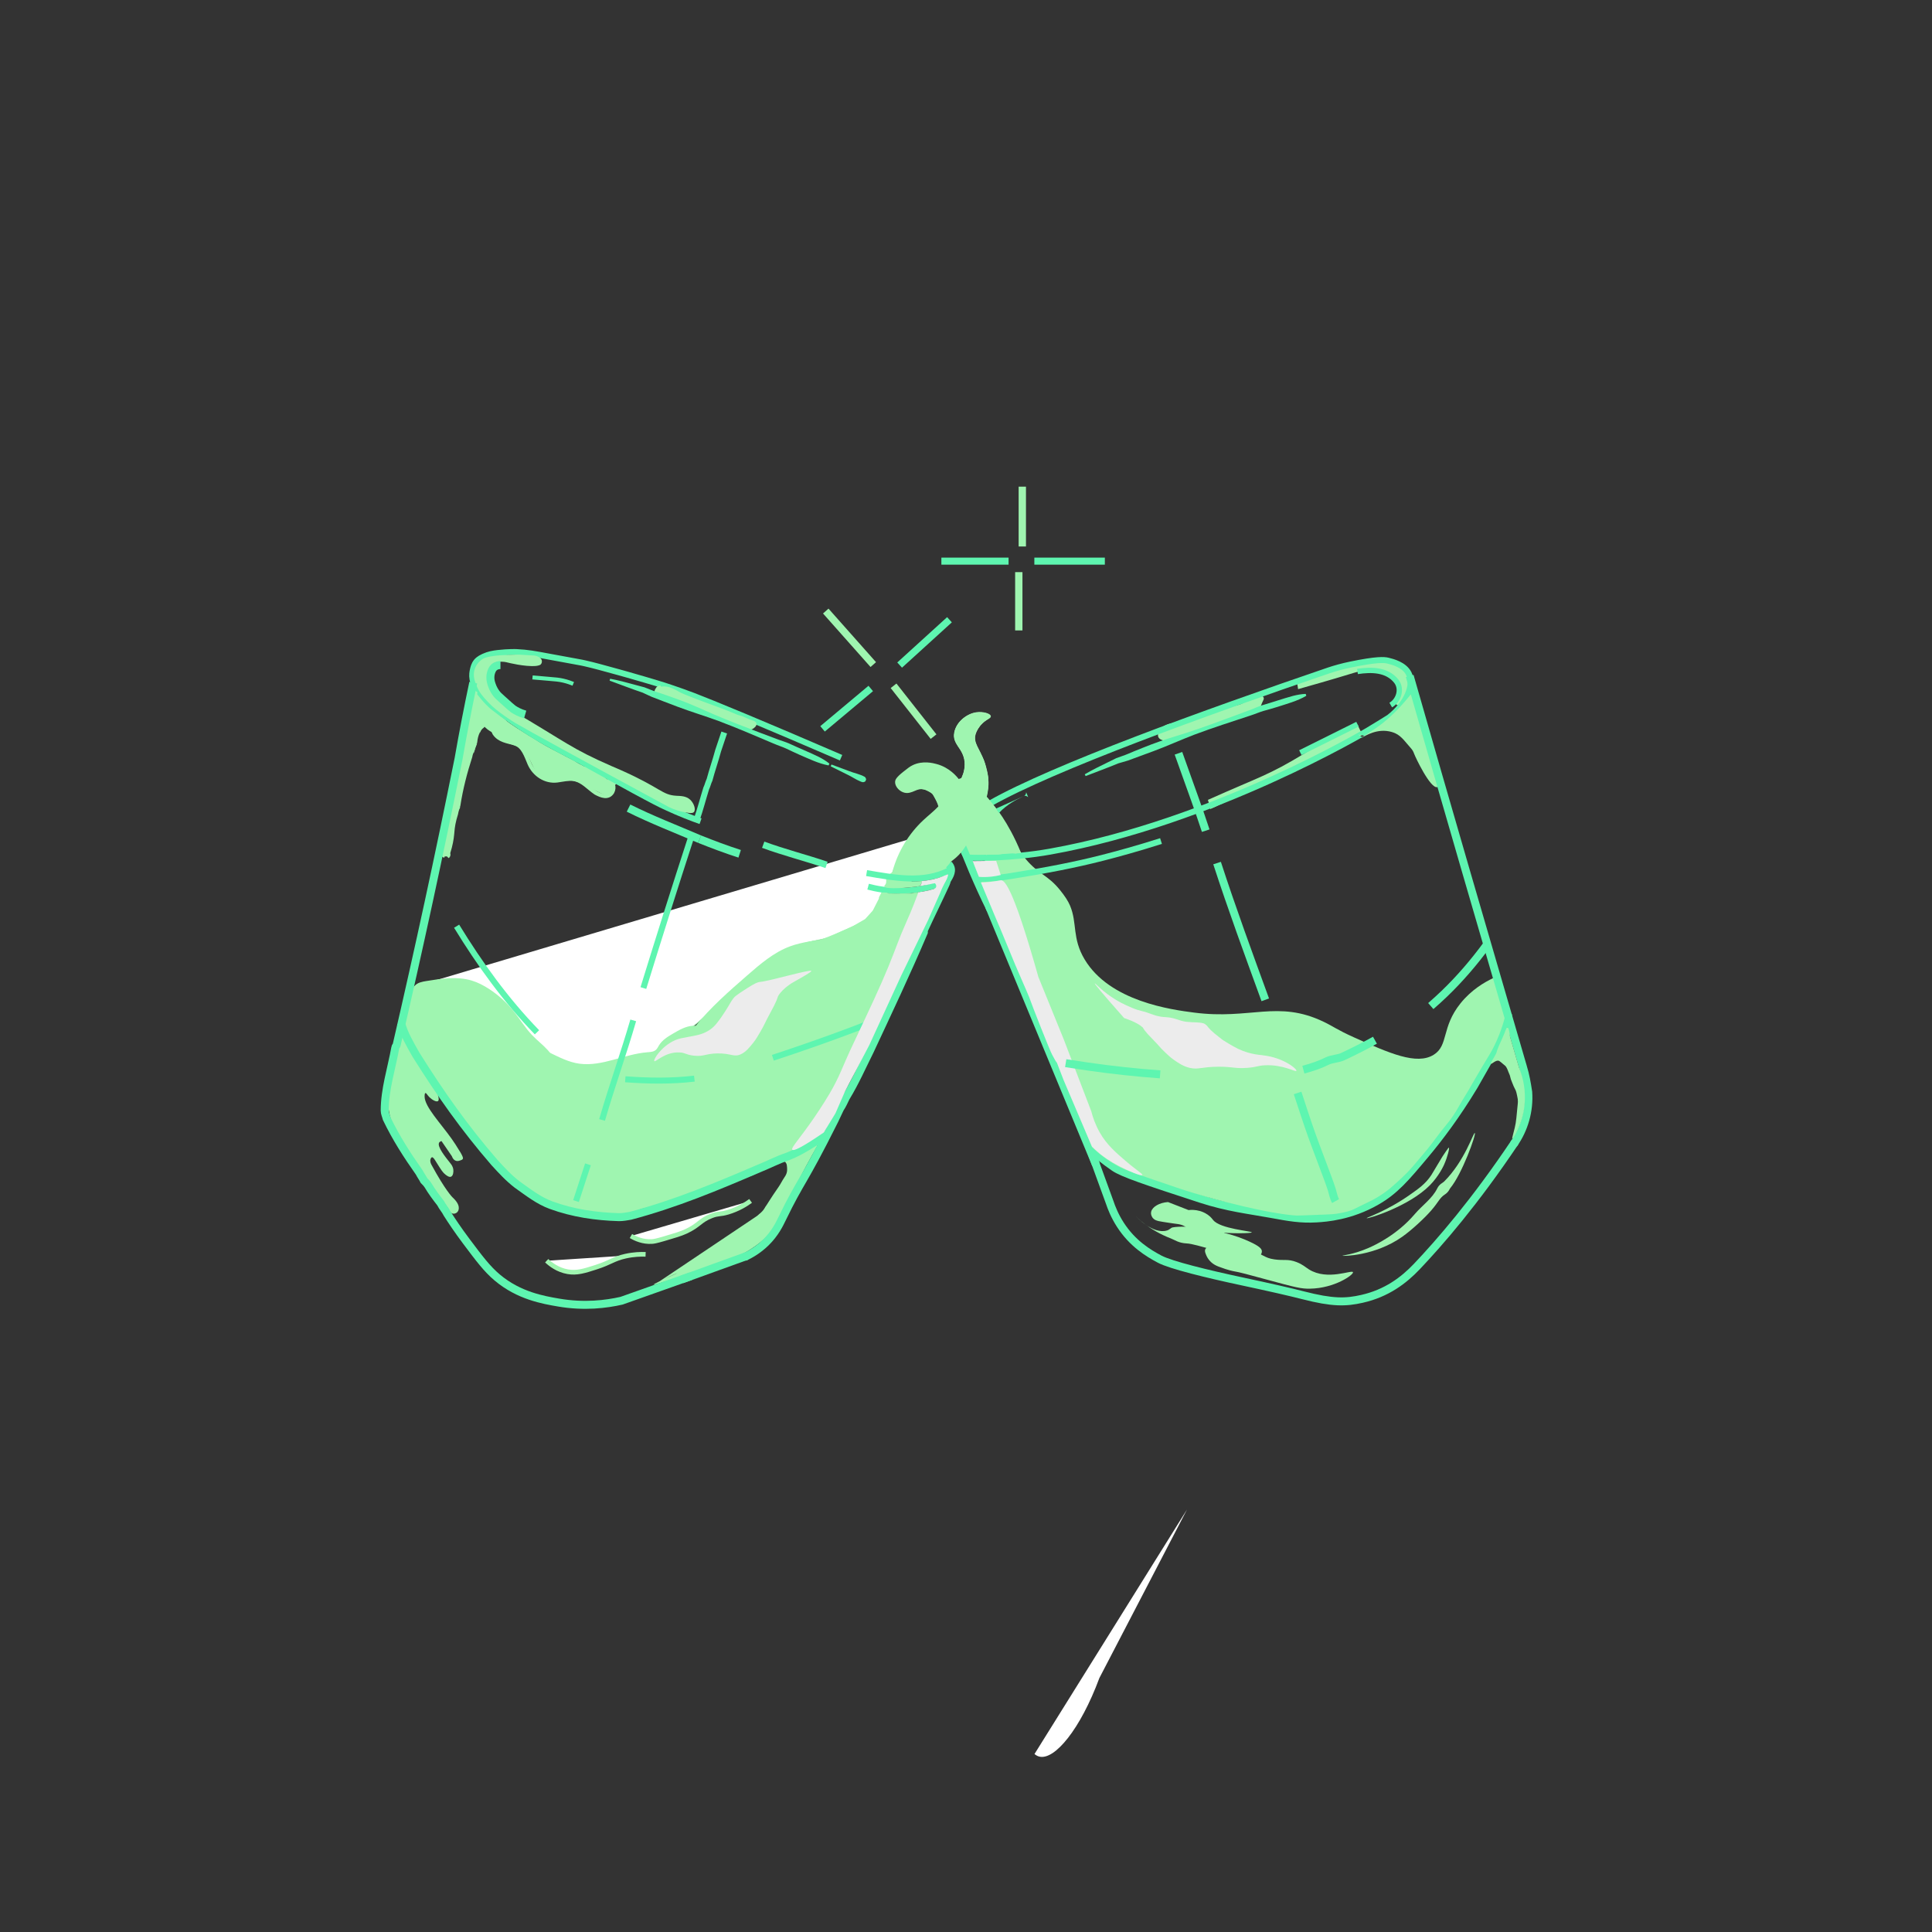 <?xml version="1.0" encoding="utf-8"?>
<!-- Generator: Adobe Illustrator 26.0.3, SVG Export Plug-In . SVG Version: 6.00 Build 0)  -->
<svg version="1.1" xmlns="http://www.w3.org/2000/svg" xmlns:xlink="http://www.w3.org/1999/xlink" x="0px" y="0px"
	 viewBox="0 0 2902.68 2902.68" style="enable-background:new 0 0 2902.68 2902.68;" xml:space="preserve">
<rect x="0" y="0" width="2902.68" height="2902.68" fill="#333333" stroke="none"/>
<style type="text/css">
	.st0{fill:#FFFFFF;stroke:#9FF5B0;stroke-width:7;stroke-miterlimit:10;}
	.st1{fill:none;stroke:#5EF5B0;stroke-width:12;stroke-miterlimit:10;}
	.st2{fill:#FFFFFF;}
	.st3{fill:none;stroke:#9FF5B0;stroke-width:7;stroke-miterlimit:10;}
	.st4{fill:none;stroke:#9FF5B0;stroke-width:6;stroke-miterlimit:10;}
	.st5{fill:#9FF5B0;}
	.st6{fill:none;}
	.st7{fill:#FFFFFF;stroke:#9FF5B0;stroke-miterlimit:10;}
	.st8{fill:none;stroke:#5EF5B0;stroke-width:9;stroke-miterlimit:10;}
	.st9{fill:none;stroke:#5EF5B0;stroke-width:10;stroke-miterlimit:10;}
	.st10{fill:#5EF5B0;}
	.st11{fill:none;stroke:#5EF5B0;stroke-width:6;stroke-miterlimit:10;}
	.st12{fill:#ECECEC;}
	.st13{fill:none;stroke:#9FF5B0;stroke-width:11;stroke-miterlimit:10;}
	.st14{fill:none;stroke:#5EF5B0;stroke-width:10.564;stroke-miterlimit:10;}
	.st15{fill:none;stroke:#5EF5B0;stroke-width:8;stroke-miterlimit:10;}
	.st16{fill:#9FF5B0;stroke:#FFFFFF;stroke-width:7;stroke-miterlimit:10;}
	.st17{fill:none;stroke:#9FF5B0;stroke-miterlimit:10;}
	.st18{fill:#9FF5B0;stroke:#9FF5B0;stroke-miterlimit:10;}
	.st19{fill:none;stroke:#ECECEC;stroke-miterlimit:10;}
	.st20{fill:none;stroke:#ECECEC;stroke-width:2;stroke-miterlimit:10;}
</style>
<g id="Слой_2">
	<path class="st0" d="M1434.06,1246.63c2.18-10,7.95-28.25,25.68-47.69"/>
	<g>
		<g>
			<path class="st1" d="M1459.72,1202.97c-7.72,14.71-15.72,30.71-21.72,46.71c15,39,31,78,49.81,115.99"/>
		</g>
	</g>
	<path class="st2" d="M1216.74,1726.06"/>
	<path class="st0" d="M905.04,821.05"/>
	<path class="st2" d="M1684.78,1493.52"/>
	<path class="st2" d="M1554.24,2635.28c2.27,1.92,4.69,3.23,7.28,3.87c22.99,5.69,61.63-40.95,90.22-118.08l131.56-253.02"/>
	<g>
		<path class="st1" d="M2276.44,1715.57c-60.83,90.81-113.57,151.29-147.76,187.32c-19.78,20.85-45.52,40.22-82.39,48.53
			c-24.52,5.53-43.99,6.08-88.66-5.4c-18.31-4.71-50.33-12.04-92.65-21.08c-49.92-10.66-105.81-24.2-122.7-33.17
			c-17.17-9.12-40.81-23.36-59.13-51.85c-8.29-12.89-13.13-25.06-15.96-33.57l-28.51-78.32"/>
	</g>
	<path class="st2" d="M1668.62,2481.22"/>
	<path class="st0" d="M1638.69,1741.93"/>
	<path class="st1" d="M1641.04,1727.94c7.3,6.56,18.56,16.08,33.18,26.02c12.75,8.68,46.66,20.1,129.69,47.17
		c40.69,13.26,73.54,16.81,105.17,22.61c27.72,5.09,44.95,8.25,68.99,6.82c14.13-0.84,50.81-3.43,89.93-25.93
		c27.6-15.87,43.41-34.45,73.92-70.95c19.76-23.65,45.77-57.63,72.69-102.34c11.21-19.7,22.42-39.41,33.63-59.11
		c6.02-16.66,12.05-33.32,18.07-49.98"/>
	<path class="st1" d="M1646.58,1749.69c-53.54-129.36-107.08-258.72-160.62-388.08"/>
	<path class="st0" d="M662.05,1265.2"/>
	<path class="st3" d="M925.54,1177.82c-2.25-1.92-4.63-3.68-7.11-5.3"/>
	<path class="st0" d="M662.05,1265.2"/>
	<path class="st4" d="M727.35,1080.69c2.95-1.89,6.06,0.29,7.1,2.47c3.11,6.55,5.18,12.01,8.29,18.56
		c7.25,10.92,19.69,12.01,31.09,15.29c12.43,4.37,16.58,18.56,21.76,30.57c7.25,16.38,23.83,27.3,41.45,25.11
		c8.29-1.09,16.58-3.28,24.87-2.18c13.47,2.18,21.76,13.1,33.16,20.75c8.29,4.37,18.65,8.74,24.87-1.09
		c4.14-7.64,1.04-16.38-7.27-17.25"/>
	<path class="st5" d="M713.09,1058.14c-0.23-0.27-0.44-0.55-0.67-0.81c1.07,3.54,2.37,7.01,3.88,10.39l-0.67-4.14
		c1.78,4.07,4.04,7.93,6.7,11.49l-1.38-2.84c0.61,0.97,1.24,1.93,1.91,2.87l-1.68-3.51c1.05,1.49,2.12,2.96,3.21,4.42
		c-1.86-4.34-4.26-8.44-6.99-12.31c-0.86-1.79-1.71-3.58-2.57-5.37c-0.24-0.5-0.7-1.07-1.18-1.08c-1.23-2.53-2.46-5.05-3.7-7.58
		C710.73,1052.6,711.81,1055.42,713.09,1058.14z"/>
	<path class="st5" d="M730.82,1083.27c-2.41-6.31-5.16-12.48-8.25-18.48c-2-3.88-4.24-7.81-7.76-10.4
		c3.48,6.58,8.29,12.97,11.25,19.76c0.79,1.81,1.16,3.78,1.29,5.82C728.33,1081.26,729.38,1082.54,730.82,1083.27z"/>
	<path class="st5" d="M718.15,1090.18c-0.38,3.69,0.8,7.48,3.13,10.36c1.08-2.96,2.87-5.57,5.58-7.18c0.19-1.63,0.24-3.28,0.12-4.92
		c0.29-2.83,0.54-5.72,0.37-8.47c-0.07-0.1-0.15-0.2-0.22-0.29c-0.92-1.21-1.84-2.43-2.75-3.66c0.44,1.02,0.85,2.05,1.22,3.1
		c-1.16-1.29-2.24-2.64-3.28-4.03c0.23,0.48,0.46,0.95,0.7,1.43c1.33,2.72,2.66,5.47,3.42,8.4c0,0.01,0,0.02-0.01,0.02
		c-4.02-5.32-7.42-11.11-10.13-17.21l3.27,20.13C718.62,1088.06,718.25,1089.21,718.15,1090.18z"/>
	<path class="st5" d="M915.1,1173.9c-3.12-3.31-6.28-6.62-9.92-9.33c-4.46-3.32-9.54-5.66-14.56-8.02c-3.31-1.55-6.6-3.13-9.9-4.72
		c-0.95,0.13-1.99,0-3.06-0.5c-5.07-2.38-9.94-4.97-14.48-8.14c-8.54-4.3-17.02-8.73-25.43-13.28
		c-12.13-6.2-24.15-12.59-35.51-20.18c-2.34-1.4-4.69-2.79-7.02-4.21c-0.65-0.22-1.29-0.59-1.9-1.16
		c-5.57-3.42-11.11-6.9-16.61-10.46c-7.21-4.66-14.37-9.45-20.87-15.07c-6.74-5.82-12.98-12.34-19.12-18.92
		c-7.71-4.02-12.65-11.17-17.43-19.55c-1.24-1.09-2.63-1.79-4.28-1.67c-6.8,0.5-7.2,9.78-7.14,14.72l0.41,31.28
		c0.08,6.4,0.3,13.23,3.91,18.48c0.82,1.2,1.9,2.22,3.12,3.06c0.05-0.5,0.15-1,0.24-1.5c-1.13-6.46,1.82-13.04,8.05-16.75
		c0.25-0.15,0.5-0.28,0.76-0.41c1.16,1.59,2.56,3.27,4.24,4.94c4.94,4.9,10.22,7.66,14.11,9.23c1.32,3.06,2.95,4.29,4.2,4.84
		c1.88,0.83,4.39,0.81,4.68,2.02c0.07,0.28,0,0.54-0.06,0.7c3.67,3.44,8.5,5.81,13.25,7.63c7.15,2.72,14.79,4.78,20.67,9.7
		c12.95,10.85,14.01,32.73,28.67,41.08c9.04,5.15,20.17,3.27,30.55,3.34c9.73,0.07,19.44,2.01,28.46,5.69
		c10.35,4.22,19.68,10.65,29.88,15.22c2.98,1.33,6.12,2.53,9.39,2.52c3.26-0.01,6.69-1.43,8.32-4.28
		C923.82,1184.82,919.33,1178.39,915.1,1173.9z"/>
	<path class="st6" d="M768.64,1101.26c0.15,0,0.31,0,0.46,0"/>
	<path class="st5" d="M751.96,1077.59c1.8,0.94,3.6,1.89,5.4,2.83c-1.5-0.81-2.99-1.62-4.49-2.43c1.41,1.46,2.82,2.92,4.22,4.38
		c-2.31-1.83-4.73-3.53-7.24-5.08c1.67,1.4,3.33,2.81,5,4.21c-0.97-0.95-1.94-1.9-2.91-2.85c2.57,1.44,4.88,3.36,6.77,5.63"/>
	<path class="st5" d="M762.08,1085.15c0.4,0.68,0.77,1.39,0.94,2.16c0.05,0.25,0.08,0.53-0.06,0.75c-0.12,0.19-0.35,0.28-0.57,0.35
		c-2.59,0.85-5.42,0.21-8.02-0.62c-2.83-0.9-5.75-2.15-7.45-4.59c-2.7-3.87-0.69-8.5,4.02-7.17
		C755.51,1077.32,759.7,1081.14,762.08,1085.15z"/>
	<path class="st5" d="M838.5,1167.14c-1.48,0.72-3.53,0.74-4.31,2.19c-0.63,1.18,0.05,2.72,1.15,3.49s2.5,0.93,3.83,1.05
		c1.08,0.09,2.18,0.17,3.22-0.12c1.04-0.28,2.03-0.99,2.36-2.02c0.5-1.54-0.66-3.22-2.13-3.87c-1.48-0.66-3.16-0.56-4.77-0.44"/>
	<path class="st5" d="M910.63,1170.35c-1.49,0.15-2.6,1.7-2.54,3.2s1.09,2.84,2.4,3.59s2.84,0.98,4.34,1.01
		c0.35,0.01,0.73,0,1.03-0.19c0.37-0.23,0.53-0.69,0.62-1.12c0.32-1.69-0.29-3.54-1.56-4.7s-3.16-1.61-4.82-1.13"/>
	<path class="st5" d="M713.37,1036.32c-0.23-0.58-0.45-1.17-0.67-1.76l-0.59-0.1c-0.55,2.37-0.12,4.96,1.18,7.03
		c0.37,0.59,0.86,1.17,1.53,1.35c0.82,0.22,1.7-0.24,2.19-0.93c0.47-0.66,0.63-1.49,0.69-2.3
		C715.92,1039.4,714.2,1038.37,713.37,1036.32z"/>
	<path class="st7" d="M617.28,1483.95l19.74-5.9l18.34-3.95c8.72-1.74,22.92-3.42,39.69,0c5.36,1.09,20.75,4.7,39.19,17.43
		c24.83,17.13,27.57,31.72,51.36,58.7c13.49,15.3,27.5,31.18,47.69,42.19c44.68,24.36,94.8,11.31,110.06,7.34
		c36.23-9.43,59.24-27.37,93.55-54.11c36.35-28.34,32.82-33.96,77.96-70.62c34.84-28.3,52.82-42.66,79.8-53.2
		c30.21-11.8,37.13-6.18,70.62-21.1c24.75-11.03,46.63-20.77,60.54-43.11c10.89-17.5,4.59-22.96,18.34-55.03
		c4.42-10.3,13.13-28.53,27.52-47.69c18.5-24.63,25.14-22.52,45.86-47.69c19.82-24.09,34.05-41.38,32.1-62.37
		c-1.98-21.33-18.79-26.17-15.59-44.03c2.77-15.43,18.26-28.22,33.02-30.27c9.9-1.37,20.67,1.93,21.1,5.5
		c0.37,3.09-7.26,4.41-14.68,12.84c-0.49,0.56-6.26,7.22-8.25,14.68c-3.41,12.71,5.95,21.01,12.84,39.44
		c1.21,3.22,7.91,21.65,6.42,38.52c-1.51,17.17-11.48,29.36-15.14,34.12c-7.54,9.78-15.16,15.11-16.96,16.32
		c-6.36,4.27-12.34,6.7-16.65,8.11"/>
	<path class="st0" d="M2239.95,1438.35"/>
	<path class="st0" d="M1438.68,1173.94c-3.5-4.75-14.06-17.77-32.59-22.7c-4.9-1.3-19.23-5.11-33.02,1.38
		c-4.02,1.89-7.27,4.47-13.76,9.63c-10.48,8.33-10.94,11.17-11.01,12.38c-0.27,4.83,4.28,10.27,9.63,12.38
		c11.02,4.35,18.47-8.18,31.64-4.13c5.57,1.71,13.76,6.88,13.76,6.88l0,0c2.75,5.04,5.5,10.09,8.25,15.13"/>
	<path class="st0" d="M821.38,1894.17c5.93,5.57,16.66,13.91,31.64,16.51c13.61,2.36,24.65-1.07,42.65-6.88
		c22.2-7.17,25.99-12.5,44.03-16.51c12.43-2.77,23.09-3,30.27-2.75"/>
	<path class="st0" d="M947.95,1857.03c6.93,4.1,18.11,9.17,31.64,8.25c2.71-0.18,5.99-0.64,17.89-4.13
		c16.78-4.92,25.16-7.38,33.02-11.01c20.1-9.27,20.87-16.55,38.52-23.39c10.44-4.04,12.48-1.85,24.76-5.5
		c15.26-4.54,26.65-11.63,33.94-16.97"/>
	<path class="st8" d="M1263.63,1138.4c-112.33-48.6-195.82-83.12-221.86-92.99c-24.21-9.17-44.74-15.7-44.74-15.7
		c-8.97-2.85-16.61-5.1-28.89-8.71c-19.16-5.64-33.81-9.7-38.52-11.01c-24.66-6.82-36.99-10.22-50.45-13.3
		c-8.7-1.99-4.57-0.86-56.41-10.55c-18.28-3.41-30.17-5.68-46.78-6.42c0,0-11.48-0.51-27.97,1.38c-6.78,0.78-13.77,1.91-21.55,5.5
		c-6.77,3.13-9.37,5.91-10.55,7.34c-3.68,4.46-4.72,9.24-5.5,12.84c-0.53,2.44-1.59,7.54-0.46,13.76c1.21,6.67,4.34,11.3,6.42,14.22
		c13.37,18.73,23.85,27.06,23.85,27.06c38.81,30.81,78.88,53.2,78.88,53.2c28.05,15.67,22.94,11.87,62.37,33.48
		c26.79,14.68,37.43,20.97,70.62,38.98c30.18,16.37,39.44,20.96,48.61,25.22c21.32,9.9,39.45,16.75,51.82,21.1"/>
	<path class="st5" d="M1133.32,1829.6c-0.84,0.65-1.72,1.24-2.64,1.77l-139.53,93.58c-5.4,2.6-9.39,4.72-9.19,5.22
		c0.18,0.46,3.93-0.34,32.56-9.86c20-6.65,30-9.97,47.69-16.28c33.59-11.97,50.58-18.07,60.31-23.85
		c20.85-12.38,31.72-24.5,34.17-27.29c6.15-7.01,10.38-13.79,18.57-27.06c5.9-9.55,13.79-22.89,22.47-39.44L1133.32,1829.6z
		 M999.31,1921.12c5.26-2.65,9.93-4.82,13.83-6.53c2.73-1.2,5.48-2.36,5.5-2.29C1018.7,1912.41,1008.83,1916.73,999.31,1921.12z"/>
	<path class="st5" d="M1119.01,1651.24c3.26,2.2,7.89,1.22,15.82-0.46c1.13-0.24,2.08-0.48,3.67-0.69c3.93-0.53,6.74-0.9,9.4,0.46
		c0.34,0.18,3.17,1.67,4.36,4.82c1.36,3.58-0.23,7.11-2.29,11.69c-1.19,2.64-2.48,4.75-5.27,10.78c-1.2,2.59-1.72,3.83-1.15,4.59
		c1.04,1.37,5.14,0.37,8.03-1.38c4.04-2.45,5.78-6.41,6.19-7.34c5.58-12.52,25.34-46.67,32.56-58.24
		c7.02-11.26,12.9-18.35,10.55-21.32c-1.41-1.79-4.88-0.95-10.55,0.23c-31.95,6.66-40.52,4.88-48.84,13.07
		c-1.64,1.62-3.28,3.62-6.88,6.65c-6.3,5.3-8.2,4.95-12.38,9.17c-2.1,2.12-5.7,5.84-7.11,11.69c-1.03,4.28-0.37,7.58-0.23,8.25
		C1115.4,1645.7,1116.17,1649.33,1119.01,1651.24z"/>
	<path class="st5" d="M1231.06,1713.58c-0.67-0.56-2.46,1.48-8.09,5.42c-2.12,1.48-3.75,2.5-15.89,9.24
		c-11.46,6.36-17.19,9.54-19.79,10.83c-2.33,1.16-8.63,4.26-12.65,6.23c1.49-0.48,3.19-0.67,4.56,0.14c1.33,0.79,2.03,2.36,2.4,3.19
		c0.31,0.69,0.72,1.84,0.9,5.42c0.08,1.52,0.18,3.64,0,5.42c-0.44,4.34-2.67,7.47-4.5,10.19c-2.9,4.32-5.13,9.11-8.09,13.38
		c-13.93,20.08-16.93,26.07-20.31,30.57c-0.09,0.24-0.2,0.48-0.34,0.73c-2.34,4.23-5.61,7.38-9.17,10.21
		c-0.21,0.29-0.46,0.54-0.72,0.78c-1.57,1.88-3.29,3.58-5.18,4.97c0.01,0.07,0.03,0.14,0.05,0.21c0.88,2.47,7.56,2.48,12.59,1.27
		c7.37-1.76,10.29-5.89,22.79-18.48c14.6-14.71,17.54-16.05,22.49-24.21c1.78-2.94,1.24-2.5,7.2-14.34
		c5.23-10.39,9.32-18.03,12.29-23.58C1225.1,1725.92,1232.53,1714.82,1231.06,1713.58z"/>
	<path class="st5" d="M1139.03,1866.05"/>
	<line class="st8" x1="0" y1="2902.68" x2="0" y2="2902.68"/>
	<path class="st8" d="M1076.66,1068.08"/>
	<g>
		<path class="st5" d="M994.73,1034.76c8.96-1.5,18.73,4.8,26.9,9.17c3.24,1.73,12.76,5.33,31.8,12.54
			c13.44,5.08,12.35,4.23,29.66,10.7c25.27,9.45,21.99,9.17,27.21,10.39c6.69,1.57,12.63,5.55,19.26,7.34
			c0.99,0.27,3.97,1.04,4.28,2.75c0.31,1.73-2.26,3.68-3.06,4.28c-1.7,1.29-3.34,1.74-3.67,1.83c-4.32,1.16-8.58-0.81-9.48-1.22
			c-21.41-9.76-44.33-15.82-66.34-24.15c-26.93-10.19-40.4-15.28-46.78-16.2c-4.3-0.62-6.43-1.64-10.7-3.67
			c-2.17-1.03-4.28-2.24-5.81-4.59c-0.61-0.94-1.79-2.74-1.53-4.89c0.42-3.53,4.42-5.64,4.28-5.81c-0.11-0.13-2.36,1.21-2.14,1.83
			C988.91,1035.9,993.43,1034.98,994.73,1034.76z"/>
		<path class="st5" d="M994.19,1031.53c10.45-1.56,19.83,4.47,28.55,9.13c7.16,3.56,23.06,9.18,30.69,12.3
			c17.62,6.68,35.81,12.78,53.08,20.3c1.61,0.71,2.74,1.11,4.42,1.5c6.93,1.65,12.78,5.64,19.31,7.49c3.3,0.71,7.61,3.25,6.01,7.43
			c-0.81,2.05-2.41,3.29-3.96,4.48c-3.12,2.42-7.56,3.12-11.3,2.25c-1.87-0.36-3.68-1.11-5.39-1.91c-4.65-2.11-9.37-4.04-14.15-5.87
			c-12.8-4.93-25.91-9.02-38.92-13.47c-16.26-5.61-32.18-12.07-48.49-17.43c-3.1-0.97-6.39-2.03-9.52-2.54
			c-3.62-0.4-7.42-1.69-10.6-3.25c-9.79-3.69-15.23-13.93-5.41-20.94c-0.2,0.24,0.04-0.14-0.51,0.63c-0.93-0.42,0.65,6.99,2.81,4.82
			c0.75-0.07,0.5-0.07,0.8-0.13c0,0,0.16-0.05,0.16-0.05c0.16-0.07-0.02,0.02-0.09,0.07c-0.1,0.06-0.21,0.14-0.29,0.2
			c-0.09,0.07-0.14,0.12-0.14,0.12c0.01-0.01,0.03-0.02,0.11-0.13c0.01-0.02,0.1-0.13,0.16-0.26c0.85-1.53-0.17-3.75-1.84-4.07
			C990.99,1032.19,992.69,1031.77,994.19,1031.53L994.19,1031.53z M995.27,1037.99c-2.06,0.31-4.02,0.79-6.37,0.59
			c-0.33-0.02-1.15-0.22-1.53-0.44c-1.63-0.72-2.48-2.93-1.73-4.56c0.55-1.27,1.58-2.07,2.66-2.74c0.76-0.41,1.13-0.72,2.3-0.82
			c2.22-2.17,3.87,5.28,2.87,4.91c-0.58,0.81-0.38,0.47-0.62,0.75c-1.54,1.27-3.47,2.48-3.27,4.3c0.81,3.42,3.68,4.99,6.9,6.46
			c1.53,0.73,2.98,1.41,4.39,1.88c3.18,1.01,6.83,1.28,9.92,2.36c11.59,3.61,22.8,8.21,34.11,12.49
			c12.82,5.09,25.72,9.41,38.79,13.78c11.46,3.82,22.96,7.83,34.02,12.78c3.73,1.89,8.46,2.79,11.82-0.24
			c0.72-0.54,1.31-1.15,1.63-1.74c0-0.04-0.08,0.22,0.02,0.5c0.09,0.27,0.18,0.3,0.09,0.23c-0.72-0.49-1.44-0.67-2.48-0.96
			c-3.63-0.96-6.9-2.46-10.03-3.83c-4.11-1.95-7.73-3.02-11.9-4.08c-1.71-0.56-5.64-2.26-7.36-2.94
			c-22.3-8.87-45.41-16.06-67.75-24.82c-4.81-1.89-9.97-3.79-14.53-6.46C1010.44,1041.85,1003.12,1037.04,995.27,1037.99
			L995.27,1037.99z"/>
	</g>
	<path class="st9" d="M1146.65,1269.12c31.35,11.56,63.35,19.56,95.16,30.33"/>
	<g>
		<path class="st10" d="M1249.24,1148.62c7.64,2.92,18.83,7.05,26.61,9.95c7.7,3.04,16.1,4.46,23.35,8.57
			c0.96,0.76,1.77,1.85,2.11,4.02c0,0-1.2,2.75-1.2,2.75c-3.15,2.16-4.97,1.12-7.73-0.01c-6.58-2.7-12.45-6.89-18.87-9.93
			c-7.46-3.71-18.05-9-25.45-12.59C1248.06,1151.37,1249.24,1148.62,1249.24,1148.62L1249.24,1148.62z"/>
	</g>
	<g>
		<path class="st10" d="M916.66,1019.75c12.5,2.3,26.44,6.15,38.78,9.48c4.28,1.14,8.54,2.33,12.81,3.42
			c3.14,1.14,6.24,2.38,9.18,3.62c4.75,2.09,12.4,4.4,17.41,6.1c8.3,2.92,18.4,6.37,26.59,9.42c17.66,6.48,34.73,14.43,51.97,21.92
			c21.91,9.43,47.47,19.13,69.82,27.63c5.73,2.13,20.58,7.87,26.25,9.89c4.02,1.4,11.82,3.93,15.74,5.67
			c13.9,6.52,31.1,13.48,44.87,20.21c5.58,2.89,11.04,6.09,16.05,10.17c0,0-1.26,2.72-1.26,2.72c-15.5-2.92-29.72-10.1-44.11-16.2
			c-6.03-2.75-13.35-6.05-19.17-8.95c-6.33-2.9-13-4.95-19.44-7.76c-26.62-11.34-55.37-23.64-82.43-33.83
			c-20.5-7.55-41.59-13.81-62-21.55c-11.26-4.33-27.19-10.34-38.36-14.67c-4.7-1.97-9.38-4.42-13.94-6.44
			c-5.45-1.72-17.87-6.26-24.71-8.8c-6.85-2.56-17.95-6.72-24.84-9.15C915.89,1022.65,916.66,1019.75,916.66,1019.75L916.66,1019.75
			z"/>
	</g>
	<path class="st5" d="M1006.09,1213.15c-124.17-67.09-214.84-116.76-231.53-126.73c-8.48-5.07-16.98-11.19-16.98-11.19
		c-8.5-6.12-16.36-11.84-24.76-20.85c-6.95-7.46-13.1-14.18-17.2-25.02c-2.44-6.44-5.29-13.99-2.75-22.94
		c2.66-9.38,9.63-14.57,11.69-15.99c2.05-1.41,5.97-3.71,22.7-5.56c6.05-0.67,5.09-0.32,28.89-1.39c0,0,3.45-0.16,26.14,1.39
		c0.8,0.05,3.77,0.29,6.88,2.09c1.74,1,4.16,2.41,4.82,5.21c0.53,2.24-0.16,4.97-1.88,6.37c-0.83,0.67-1.75,0.92-3.5,1.39
		c0,0-1.82,0.49-3.5,0.63c-16.78,1.42-42-5.05-42-5.05c-2.42-0.62-7.69-2.01-14.23-1.01c-2.01,0.31-4.35,0.69-6.77,2.02
		c-6.3,3.47-8.34,10.77-9,13.14c-3.95,14.13,5.67,28.4,9,33.35c9.6,14.24,21.94,21.45,25,23.24c85.48,50,90,57.8,152,84.88
		c8.39,3.67,7.84,3.32,14,6.06c60.31,26.88,61.41,37.12,83,38.4c6.13,0.36,14.65,0.04,21,6.06c5.6,5.3,8.64,14.71,5.44,18.4
		c-1.04,1.2-3.24,2.37-13.25,0.46c-6.42-1.22-15.81-3.66-26.83-9.04"/>
	<path class="st1" d="M751.9,999.22c-1.65,0-6.09,0.23-9.63,3.44c-2.41,2.18-3.37,4.8-4.13,6.88c-0.26,0.72-1.24,3.51-1.38,7.57
		c-0.16,4.92,1.03,8.6,2.06,11.69c2.13,6.39,5.22,10.88,6.88,13.07c1.97,2.6,3.51,4.05,8.94,8.94c9.77,8.81,14.66,13.21,16.51,14.45
		c3.87,2.59,9.75,5.88,17.89,8.25"/>
	<path class="st11" d="M800.05,1017.79c10.93,0.96,19.23,1.66,24.08,2.06c10.92,0.91,15.5,1.25,22.01,2.75
		c6.54,1.51,11.74,3.42,15.13,4.82"/>
	<path class="st8" d="M1304.28,1332.16c12.1,3.22,28.56,6.29,48.15,6.19c23.4-0.11,42.56-4.69,55.72-8.94"/>
	<path class="st1" d="M1527.62,1154"/>
	<path class="st5" d="M2260.3,1522.4c-2.67-8.66-13.51-44.13-16.26-53.2c-13.68,6.41-33.45,17.91-49.85,38.37
		c-28.91,36.07-17.65,62.93-40.03,77.04c-25.67,16.19-67.14-2.4-120.09-26.14c-24.82-11.13-30.61-16.23-45.55-23.39
		c-69.03-33.04-109.76-2.68-194.64-13.76c-33.47-4.37-126.27-16.48-164.27-79.8c-19.21-32.02-10.85-54.52-21.93-80.81
		c-2.88-6.84-7.76-14.43-15.34-23.75c-18.59-22.88-31.57-22.81-51.28-46.32c-9.7-11.58-8.22-13.58-18.34-24.15
		c-10.51-10.97-20.3-17.37-31.15-24.46c-19.25-12.58-29.9-15.65-33.13-16.51c-5.55-1.48-10.36-2.2-13.92-2.58v30.92
		c0.12,0.28,5.63,13.41,14.14,33.72c0.09-0.02,0.18-0.03,0.27-0.05c0,0,0.15-0.02,0.28-0.03c0.29-0.03,1.12,1.72,1.5,2.22
		c1.04,1.38,3.68,0.11,8.28,0c4.04-0.1,4.55,0.82,6.9,0c0.09-0.03,4.19-1.94,4.07-1.88c0,0,0.65,8.97-2.99,9.33
		c-4.71,0.46-9.42,0.38-14.14,0.33c27.78,66.25,78.71,187.7,91.32,217.85l59.82,141.25l27.15,67.41
		c8.73,8.25,22.3,19.55,40.95,29.35c6.43,3.38,11.65,5.62,50.15,18.8c30.12,10.31,45.19,15.46,60.74,20.18
		c7,2.12,25.96,7.8,51.07,14.22c35.85,9.17,58.96,13.39,66.18,14.68c22.63,4.03,32.43,4.75,38.61,5.04
		c1.82,0.09,14.31-0.41,39.23-1.38c11.61-0.45,17.58-0.7,25.58-2.29c7.96-1.58,14.26-2.83,21.6-6.42c2.85-1.39,12.6-6.44,18.22-9
		c0.3-0.14,1.22-0.55,2.46-1.15c1.89-0.9,4.35-2.11,7.14-3.62c13.14-7.08,22.05-14.22,24.85-16.51c0.81-0.67,1.49-1.25,2.84-2.42
		c3.73-3.21,13.65-11.79,23.55-21.89c5.86-5.98,11.26-12.4,22.06-25.22c6.57-7.81,10.54-12.53,15.63-19.26
		c1.73-2.29,2.93-3.95,3.64-4.92c13.84-19,18.75-22.78,27.62-35.89c7.02-10.38,9.02-15.51,18.78-31.18
		c0.59-0.95,2.49-3.96,4.91-8.09c3.96-6.77,5.84-10.71,19.02-32.72c12.09-20.2,14.07-23.1,17.95-30.73
		c5.69-11.2,12.08-26.18,17.02-45.1C2260.71,1526.48,2260.51,1524.44,2260.3,1522.4z"/>
	<path class="st8" d="M1469.65,1320.48c15.86,0.18,31.89-1.55,48.94-4.27c54.99-8.76,97.03-16.97,137.42-27.28
		c22.69-5.79,52.9-14.05,88.33-25.34"/>
	<path class="st5" d="M1666.11,961.84"/>
	<path class="st1" d="M1949.53,1642.1c7.22,21.64,14.09,43.42,21.81,64.89c7.61,21.16,15.86,42.07,23.58,63.19
		c2.1,5.73,4.22,11.47,6.04,17.29c1.81,5.79,2.64,11.68,5.63,17.06"/>
	<path class="st1" d="M1828.56,1296.68c22.44,69,47.44,137,72.41,205.47"/>
	<path class="st1" d="M1770.54,1131.74c10.56,30.18,21.74,60.13,32.2,90.34c2.99,8.62,5.91,17.26,8.75,25.93"/>
	<path class="st12" d="M1496.66,1293.31l6.88,21.3c-2.21,0.55-4.5,1.04-6.88,1.47c-9.48,1.7-18.22,1.91-25.91,1.36l-9.36-23.75"/>
	<path class="st12" d="M1503.8,1322.52c7.52-0.87,22.72,26,56.25,145.21l38.22,94.02l41.27,107.8c2.24,8.87,6.01,19.87,12.54,31.54
		c10.48,18.72,24.75,30.82,39.13,43.18c15.91,13.68,26.01,19.45,25.07,21.13c-1.29,2.32-21.7-6.46-35.16-13.47
		c-14.6-7.61-23.73-14.56-28.43-18.37c-5.12-4.15-9.21-8-12.23-11.02c-13.26-31.14-26.52-62.28-39.78-93.41
		c-0.66-1.54-1.68-3.88-2.85-6.76c-1.66-4.1-11.3-29.42-10.87-28.3c3.19,8.38-5.7-8.61-6.21-9.47c-3.09-5.24-30.14-73.71-34.6-86.69
		c-5.98-14.54-14.44-33.11-20.59-47.76c-11.02-26.26-19.7-48.26-30.83-73.91c-7.01-16.8-14.02-33.6-21.03-50.4
		c2.82-0.08,7.32-0.26,12.84-0.8C1496.32,1324.06,1502.64,1322.65,1503.8,1322.52z"/>
	<path class="st1" d="M1743,1614.13c-36.39-2.6-72.68-6.61-108.79-11.77c-11.03-1.58-22.05-3.26-33.05-5.05"/>
	<path class="st1" d="M2065.74,1562.84c-15.74,8.84-31.74,16.84-48.74,24.84c-7,3-15,3-22,6c-12,6-24,10-36.79,13.39"/>
	<path class="st1" d="M2234.42,1418.75c-19.47,26.63-40.85,51.57-64.24,74.07c-6.69,6.44-13.54,12.68-20.53,18.73"/>
	<path class="st12" d="M1573.41,1561.51c-0.51-0.86,8.84,17.37,8.84,17.37"/>
	<path class="st5" d="M1357.94,1326.17c4.79-1.12,8.8-1.79,11.46-1.98c1.66-0.12,6.79-0.1,8.98-0.23c2.58-0.15,3.23-0.14,3.97-0.18
		c0.58-0.03,0.4,0.07,0.96,0c2.59-0.33,1.12-0.52,1.57-0.05c0.41,0.43,0.69,1.79-1.12,4.93c-0.49,0.84-1.11,1.73-2.2,2.76
		c-1.48,0.19-2.98,0.33-4.47,0.54c-10.46,1.48-18.29,1.91-25.45,1.91L1357.94,1326.17z"/>
	<line class="st13" x1="1535.94" y1="731.17" x2="1535.94" y2="821.05"/>
	<line class="st13" x1="1530.66" y1="859.58" x2="1530.66" y2="947.17"/>
	<line class="st13" x1="1240.64" y1="918.05" x2="1312.04" y2="998.49"/>
	<line class="st13" x1="1342.51" y1="1030.35" x2="1402.59" y2="1106.73"/>
	<line class="st14" x1="1515.3" y1="843.07" x2="1414.35" y2="843.07"/>
	<line class="st14" x1="1554.03" y1="843.07" x2="1659.95" y2="843.07"/>
	<line class="st14" x1="1351.64" y1="999.22" x2="1426.52" y2="931.12"/>
	<line class="st14" x1="1308.23" y1="1034.38" x2="1235.82" y2="1095.04"/>
	<g>
		<path class="st5" d="M1746.57,1097.1c5.12-6.02,11.4-6.81,27.24-9.27c3.73-0.58,13.62-3.55,33.39-9.5
			c13.96-4.2,12.52-4.24,30.44-9.71c20.79-6.35,23.35-6.49,25.97-7.42c1.1-0.39,1.91-0.78,2.37-1c5.35-2.5,12.26-6.75,18.88-9.38
			c3.33-1.32,9.71-3.86,11.01-2.06c0.85,1.18-1.3,3.16-3.92,10.72c-0.82,2.35-0.84,2.88-1.53,3.91c-2.51,3.75-7.19,4.77-8.17,4.99
			c-23.42,5.27-45.39,14.67-68.26,21.55c-27.98,8.42-41.97,12.63-47.54,15.9c-3.75,2.21-6.12,2.69-10.85,3.67
			c-2.41,0.5-4.89,0.8-7.73-0.23c-1.38-0.5-3.78-1.29-4.64-3.22C1741.77,1102.74,1745.62,1098.21,1746.57,1097.1z"/>
		<path class="st5" d="M1744.07,1094.97c6.34-7.81,17.39-8.48,26.45-10.09c5.12-0.65,10.03-2.24,15.08-3.68
			c0,0,20.43-5.97,20.43-5.97c13.42-4,27.28-8.8,40.76-12.52c3.43-0.98,6.88-1.93,10.36-2.83c3.54-0.85,6.25-1.51,9.48-3.22
			c7.81-3.92,16.01-8.85,24.99-10.96c1.15-0.23,2.46-0.4,3.67-0.18c2.19,0.27,4.28,2.65,3.18,5.42c-0.66,1.83-1.6,3.33-2.32,5.07
			c-0.69,1.55-1.31,3.14-1.86,4.75c-0.52,1.79-1.45,4.26-2.97,5.65c-2.92,3.1-6.9,4.2-10.85,5.01c-8.57,2-16.98,4.56-25.37,7.32
			c-13.41,4.49-26.75,9.47-40.44,13.7c-13.72,4.45-31.99,9.3-45.01,15.06c-1.63,0.8-3.12,1.81-4.81,2.54
			c-3.7,1.57-7.3,2.27-11.19,2.9c-3.21,0.41-6.5-0.31-9.53-1.85C1736.92,1107.41,1739.82,1099.66,1744.07,1094.97L1744.07,1094.97z
			 M1749.07,1099.22c-1.38,1.61-2.62,3.24-2.94,5.06c-0.02,0.36,0.01,0.4,0.07,0.51c0.52,0.75,1.8,1.09,2.89,1.53
			c1.96,0.74,4.07,0.52,6.22,0.06c2.34-0.49,5.04-0.97,7.1-1.88c3.17-1.57,6.47-3.39,9.81-4.49c11.75-4.24,28.85-8.96,40.92-12.59
			c22.05-6.48,43.63-15.6,66.13-21c1.1-0.28,3.68-0.81,4.76-1.3c1.9-0.76,3.67-2.03,4.51-3.71c0.19-0.46,0.49-1.47,0.78-2.32
			c1.07-3.34,2.64-6.64,4.05-9.82c0.04-0.1,0.02-0.13,0.01,0.01c-0.03,0.14,0.04,0.58,0.22,0.9c0.35,0.65,0.88,0.65,0.73,0.65
			c0.03-0.02-0.14,0-0.2-0.01c-2.07,0.15-3.98,0.93-6.07,1.69c-8.24,2.9-15.64,8.35-24.12,11.65c-5.32,1.49-10.21,2.74-15.44,4.35
			c-9.8,2.92-20.61,6.4-30.33,9.75c-10.18,3.35-20.37,6.39-30.64,9.5c-5.16,1.47-10.5,3.17-15.95,3.86c0,0-5.23,0.82-5.23,0.82
			C1760.05,1093.59,1753.26,1094.22,1749.07,1099.22L1749.07,1099.22z"/>
	</g>
	<g>
		<path class="st10" d="M1629.75,1163.33c10.93-6.49,23.96-12.77,35.44-18.39c3.98-1.96,7.97-3.86,11.9-5.86
			c3.12-1.21,6.27-2.31,9.29-3.32c4.95-1.56,12.23-4.84,17.12-6.86c8.17-3.27,18.05-7.31,26.22-10.41
			c17.56-6.74,35.65-11.99,53.55-17.7c22.7-7.32,48.34-16.83,70.76-25.15c5.72-2.17,20.68-7.62,26.27-9.83
			c3.95-1.59,11.48-4.82,15.58-6.08c14.76-4.24,32.29-10.31,47.09-14.31c6.1-1.49,12.32-2.68,18.78-2.9l0.84,2.88
			c-13.59,8.01-29.02,11.95-43.87,16.82c-6.35,1.9-14.04,4.23-20.32,5.88c-6.67,1.98-13.04,4.83-19.74,6.95
			c-27.5,8.98-57.25,18.63-84.33,28.77c-20.4,7.8-40.41,16.97-60.87,24.57c-11.33,4.15-27.28,10.1-38.54,14.19
			c-4.84,1.61-9.97,2.85-14.73,4.32c-5.23,2.29-17.58,7.04-24.39,9.64c-6.84,2.58-17.94,6.76-24.72,9.46
			C1631.08,1166.02,1629.75,1163.33,1629.75,1163.33L1629.75,1163.33z"/>
	</g>
	<path class="st5" d="M2115.19,1012.77c-4.85-8.43-12.38-11.72-18.81-14.52c-10.82-4.72-20.01-4.88-30.3-4.95
		c-12.44-0.09-22.07,1.8-32.43,3.88c0,0-10.37,2.09-19.95,4.92c-8.13,2.4-31.19,10.02-65.61,21.63c0.97,3.88,1.79,7.81,2.19,11.66
		c19.71-5.67,44.32-12.39,83.43-24.38c3.43-1.05,17.25-5.29,34.36-2.33c5.94,1.03,23.09,3.99,30.79,17.27
		c1.29,2.23,5.27,9.08,3.49,16.43c-0.68,2.82-2.01,4.89-3.17,6.66c-1.61,2.46-3.38,4.41-5.05,5.96c1.89,1.33,3.46,2.94,4.97,4.62
		c0.35-0.21,0.72-0.4,1.14-0.57c1.19-0.48,2.5-0.25,3.61,0.38c1.33-1.63,2.14-2.7,3.54-4.65c10.16-14.18,11.16-18.86,11.54-21.45
		C2119.3,1030.73,2120.27,1021.62,2115.19,1012.77z"/>
	<path class="st5" d="M2039.97,1089.21c-10.95,6.28-27.77,11.31-66.75,34.61c-5.84,3.49-5.22,3.24-13.12,8.04
		c-55.24,33.59-66.5,34.6-145.32,69.89c1.43,4.54,2.64,9.12,3.62,13.74c1.48-0.61,2.98-1.24,4.45-1.9
		c17.29-7.64,104.54-50.23,224.57-109.71C2044.47,1099.3,2041.98,1094.35,2039.97,1089.21z"/>
	<path class="st8" d="M1577.78,1279.48c-59.23,10.55-113.59,9.27-113.59,9.27c-4.14-0.1-7.45-0.22-9.23-0.3
		c0,0-12.94-5.54-11.72-42.73c0.32-9.63,16.66-22.97,44.57-38.81c94.44-53.57,321.35-135.73,508.5-199.66
		c9.72-3.24,20.6-6.29,32.54-8.76c39.59-8.18,50.75-7.31,56.43-5.92c6.79,1.67,24.42,6,31.18,19.26
		c8.65,16.96-2.3,44.92-29.35,66.04c-6.22,3.92-17.67,11.07-32.1,19.7C2055.01,1097.57,1823.95,1235.64,1577.78,1279.48z"/>
	<path class="st5" d="M1529.45,1282.01c0.61-0.02,0.9,0.03,1.53,0c1.32-0.06,2.37-0.37,3.06-0.62
		c-9.93-24.42-20.29-42.18-27.94-53.86c-1.89-2.89-6.05-8.97-12-16.46c-13.68-17.2-20.72-25.85-30.63-28.17
		c-15.04-3.52-34.8,3.27-40.62,17.87c-5.38,13.48,3.17,28.51,9.03,38.48c11.18,19.04,27.72,34.02,44.4,44.59
		c0.57-0.28,1.17-0.41,1.82-0.39h0.92c0.9,0,1.74,0.23,2.52,0.69c0.27,0.21,0.55,0.43,0.82,0.64c0.47-0.42,1.01-0.75,1.61-0.97
		c3.43,0.21,6.23,0.18,8.19,0.12c4.14-0.13,5.6,0.2,7.95,0c2.92-0.25,5.25-0.81,6.73-1.22c2.44-0.47,5.32-0.84,8.56-0.92
		c4.15-0.1,7.78,0.3,10.7,0.84C1527.5,1282.15,1528.65,1282.03,1529.45,1282.01z"/>
	<path class="st15" d="M2039.52,1008.83c20.48-3.15,44.48-3.15,58.48,14.85c9,12,3,29-8.51,35.59"/>
	<line class="st15" x1="2039.52" y1="1088.08" x2="1953.67" y2="1130.8"/>
	<path class="st5" d="M2045.68,1108.29c-0.44-0.76,16.27-9.54,32.29-22.31c24.11-19.21,42.52-44.1,42.62-44.05c0,0,0,0,0,0
		c0.65,2.14,1.31,4.29,1.96,6.43c13.31,43.68,26.62,87.36,39.92,131.03c-1.13,2.3-2.35,2.97-3.21,3.18
		c-10.26,2.53-32.77-44.81-34.7-50.29c-0.23-0.67-1.11-3.4-3.36-6.42c-0.69-0.93-1.27-1.55-1.53-1.83
		c-6.89-7.5-13.5-17.85-23.29-22.29c-0.38-0.17-0.77-0.34-0.91-0.4c-2.05-0.87-6.48-2.53-12.31-3.13
		C2062.64,1096.08,2046.15,1109.09,2045.68,1108.29z"/>
	<path class="st1" d="M2117.97,1015.61C2174,1211.68,2230,1403.68,2288,1602.68c4,13,6,25,8,38c2,28-6,56-21.88,78.35"/>
	<path class="st15" d="M1534.73,1202.84"/>
	<g>
		<path class="st10" d="M1496.25,1214.91c11.03-4.76,24.29-11.04,35.32-15.88c0,0,5.84-2.55,5.84-2.55c1.02-0.42,2.01-0.77,2.74-1.7
			c0.75-0.95,1.39-2.18,1.61-4.48l3.03,7.4c-3.42-2.82-5.5-2.19-7.38-1.21c-5.82,2.58-11.47,5.55-16.87,8.93
			c-7.17,4.55-13.97,9.72-19.69,16.02C1500.86,1221.45,1496.25,1214.91,1496.25,1214.91L1496.25,1214.91z"/>
	</g>
</g>
<g id="Слой_3">
	<path class="st5" d="M651.09,1629.59c0.2,0.28,3.77,5.34,6.11,12.97c1.2,3.91,3.07,9.99,0.92,11.71c-2.32,1.85-8.84-1.76-12.84-5.7
		c-3.39-3.33-4.81-6.74-6.11-6.33c-1.4,0.44-1.25,4.88-1.22,5.7c0.53,15.2,24.03,39.73,40.36,62.65c4.27,6,8.02,11.84,11.31,17.4
		c1.82,2.63,3.11,4.95,3.97,6.64c2.28,4.46,2.15,5.61,1.83,6.33c-0.59,1.37-2.11,1.89-3.97,2.53c-1.53,0.52-3.71,1.28-6.11,0.63
		c-4.56-1.22-6.27-6.48-6.42-6.96l-15.59-22.78c-2.36,0.66-3.27,1.74-3.67,2.53c-2.97,5.85,8.9,20.71,17.12,31.01
		c1.15,1.44,3.69,4.58,4.28,9.18c0.49,3.8-0.26,9.38-3.36,10.76c-2.88,1.28-6.53-1.62-8.87-3.48c-3.16-2.52-5.37-5.42-13.15-18.04
		c-2.86-4.65-4.87-7.99-6.73-7.59c-1.33,0.28-1.99,2.36-2.14,2.85c-1.12,3.55,0.78,7.17,1.53,8.54
		c20.86,38.37,31.18,48.41,31.18,48.41c3.18,3.09,10.17,9.59,9.78,16.77c-0.05,0.99-0.23,3.62-2.14,5.7
		c-1.88,2.04-4.9,2.96-7.34,2.21c-3.02-0.93-4.5-4.25-4.89-5.06c-5.77-12.09-44.94-48.62-81.02-120.87
		c-3.18-6.37-8.22-16.79-10.09-31.32c-0.32-2.5-1.3-10.98,0.92-28.79c3.41-27.43,8.67-30.97,13.45-60.12
		c2.45-14.92,3.06-26.15,5.5-26.26c1.84-0.08,2.83,6.27,6.11,14.55c2.39,6.04,4.07,8.2,17.73,27.84
		C673.9,1659.82,642.04,1616.76,651.09,1629.59z"/>
	<path class="st3" d="M662.05,1279.73c1.8,2.48,4.14,4.56,6.78,6.1"/>
	<path class="st5" d="M714.62,1047.42c0.23-1.36,0.44-2.72,0.6-4.1l-0.93,4.16C714.4,1047.46,714.51,1047.44,714.62,1047.42z"/>
	<path class="st5" d="M734.25,1066.69c4.11,3.76,8.22,7.52,12.19,11.42c0.98-0.14,2.05,0.05,3.16,0.72
		c0.62,0.37,1.23,0.77,1.83,1.17C745.77,1075.52,740,1071.11,734.25,1066.69z"/>
	<path class="st5" d="M798.29,1114.54c0.05,0.02,0.1,0.04,0.15,0.06c7.1,3.02,13.74,6.87,20.15,11.1c-1.84-1.38-3.71-2.72-5.66-3.93
		c-4.99-3.1-10.39-5.45-15.67-8.03C797.61,1114.01,797.95,1114.27,798.29,1114.54z"/>
	<path class="st5" d="M723.6,1086.57c-3.06-2.7-0.92-7.38,2.2-8.52c-5.4-6.82-10.03-14.2-13.45-22.04c-0.48,1.8-0.98,3.59-1.52,5.38
		l1.3-5.87c-0.53-1.24-1.04-2.48-1.5-3.74c-0.73-1.95-0.12-3.62,1.09-4.73c-0.66-0.55-1.32-1.09-1.96-1.64
		c-1.07,6.75-2.14,13.5-3.21,20.25l-0.98,6.16c-0.56,3.5-1.11,7-1.67,10.5c-2.4,7.29-4.56,14.64-5.78,22.21
		c-3.33,20.69,0.47,42.5-6.11,62.38c-5.04,15.23-15.79,28.02-20.98,43.2c-2.86,8.35-3.95,17.19-5.02,25.96
		c-1.08,8.82-2.16,17.64-3.24,26.46c-0.58,4.76-1.16,9.62-0.2,14.32c0.8,3.9,2.88,7.72,6.09,9.94c1.05-0.22,2.51-0.34,3.53,0.48
		c0.91,0.73,0.86,1.71,1.53,1.85c0.96,0.19,2.23-1.59,2.75-3.08c0.64-1.83,0.23-3.49,0.01-4.22c3.71-11.65,5.18-21.02,5.82-27.59
		c0.48-4.92,0.81-12.63,3.56-23c0.7-2.64,1.48-5.25,2.28-7.85c0.39-2.49,1.02-4.92,1.85-7.35c0.22-0.63,0.52-1.16,0.88-1.61
		c0.1-0.35,0.2-0.69,0.3-1.04c-0.09-0.86,0.03-1.78,0.48-2.72c3.84-24.98,10.15-49.42,17.93-73.41c0.46-3.23,1.68-6.15,3.06-9.2
		c0.06-0.18,0.12-0.36,0.18-0.53c0.79-4.15,2.56-7.93,4.13-11.86c0.49-5.24,1.57-10.39,3.86-14.97c1.08-3.97,3.32-7.51,7.08-9.29
		c0.06-0.28,0.13-0.57,0.19-0.85C726.57,1089.22,725.09,1087.88,723.6,1086.57z"/>
	<path class="st5" d="M728.33,1092.61c0.1-0.04,0.2-0.07,0.3-0.11c-1.68-1.49-3.35-2.98-5.03-4.45c-3.06-2.68-0.92-7.32,2.2-8.46
		c-5.83-7.31-10.75-15.26-14.23-23.73c-0.42,0-0.84,0.08-1.26,0.28c-1.76,0.85-2.09,3.18-2.05,5.14c0.03,1.18,0.12,2.36,0.25,3.53
		l-0.93-5.09c-1.06-0.4-1.67,1.21-1.65,2.35c0.07,5.48,0.3,11.42,3.78,15.65c1.47,1.79,3.42,3.12,5.3,4.48
		c4.49,3.25,8.71,6.87,12.69,10.73C727.9,1092.83,728.1,1092.71,728.33,1092.61z"/>
	<path class="st5" d="M702.29,1145.14c-0.38,4.21-0.76,8.44-1.77,12.55c-1.04,4.23-2.75,8.3-3.47,12.6
		c-0.65,3.86-0.51,7.94-2.18,11.48c-1.87,3.96-5.69,6.59-9.49,8.75c-0.81,0.46-1.85,0.91-2.62,0.38c-0.43-0.29-0.63-0.81-0.79-1.3
		c-2.51-7.78,1.38-16.01,2.35-24.12c0.51-4.26,0.21-8.59,0.92-12.82c0.7-4.2,2.38-8.18,3.27-12.34c0.83-3.91,0.96-7.97,2.06-11.81
		c1.18-4.15,8.47-14.36,12.42-7.22C706.24,1127.2,702.86,1138.86,702.29,1145.14z"/>
	<path class="st5" d="M712.81,1128.7c0.33-1.72,0.83-3.37,1.42-5c-1.46,1.74-2.37,5.08-2.91,8.56c0.41-1,0.85-2,1.31-3.02
		C712.69,1129.06,712.75,1128.88,712.81,1128.7z"/>
	<path class="st5" d="M716.84,1117.2c-2.72,1.31-4.29,6.02-3.55,9.5C714.16,1123.44,715.55,1120.36,716.84,1117.2z"/>
	<path class="st5" d="M713.37,1036.32c-0.06-0.15-0.11-0.3-0.17-0.44c-0.83,0.83-1.83,1.49-2.64,2.33c-1.04,1.07-1.75,2.75-1,4.04
		c0.76,1.29,2.53,1.48,4.03,1.45c1.15-0.03,2.44-0.17,3.15-1.07c0.71-0.89,0.54-2.11,0.06-3.2
		C715.36,1039.02,714.06,1038.02,713.37,1036.32z"/>
	<path class="st1" d="M1051.16,1260.79c19.82,7.91,39.81,15.46,60.13,21.98"/>
	<path class="st1" d="M944.32,1214.09c34.67,17.33,71.06,31.36,106.83,46.7"/>
	<path class="st16" d="M1088.12,1588.33c-4.13-0.43-7.76-2.59-10.55-5.67c0.51-2.96,1.13-5.9,1.77-8.77L1088.12,1588.33z"/>
	<path class="st16" d="M1224.6,1484.53c-3.75,13.73-13.54,24.92-23.63,34.95c-6.68,6.64-13.9,13.18-22.46,16.91
		c1.04,3.38,1.85,6.82,2.41,10.3c3.5,21.91-2.46,44.76-14.18,63.6c-5.15,8.26-11.48,15.95-19.57,21.37
		c-8.09,5.42-18.08,8.39-27.69,6.83c-10.29-1.68-19.06-8.23-27.07-14.92c-4.77-3.99-9.53-8.22-12.46-13.7
		c-4.39-8.23-3.99-17.82-2.38-27.21c2.79,3.08,6.42,5.24,10.55,5.67l-8.78-14.44c-0.64,2.87-1.26,5.81-1.77,8.77
		c-2.73-2.99-4.64-6.86-5.46-10.81c-1.66-8.02,0.28-16.33,2.69-24.16c6.34-20.59,17.03-41.23,35.62-52.11
		c3.5-2.05,7.29-3.73,11.24-4.63c0.17-2.14,0.49-4.25,0.95-6.33c3.25-14.58,13.16-27.34,25.97-35.02l40.81-22.61
		c12.33,2.57,23.46,10.42,30.04,21.16C1226,1458.9,1227.92,1472.38,1224.6,1484.53z"/>
	<path class="st5" d="M1471.73,1179.52c-1.38,7.48-5.89,14.29-6.12,21.89c-0.09,2.97,0.84,6.41,3.56,7.59
		c2.88,1.25,6.16-0.68,8.26-3.01c4.73-5.23,6.51-12.52,6.99-19.56c0.7-10.24-0.99-20.48-2.73-30.6c-1.63-9.46-4.14-17.57-10.2-25.17
		c-4.21-5.28-10.94-9.02-13.35,0.44c-1.83,7.21,5.99,16.83,8.8,23.21C1470.46,1162.26,1473.36,1170.74,1471.73,1179.52z"/>
	<path class="st5" d="M1362.93,1159.4c-4.52,2.09-9.19,4.3-12.4,8.1c-3.21,3.81-4.52,9.7-1.68,13.79c1.63,2.33,4.32,3.71,7.05,4.48
		c10.62,2.98,22.14-2.05,32.89,0.4c5.7,1.3,10.89,4.77,14.27,9.54c3.76,5.3,5.22,11.84,7.54,17.92c2.32,6.07,6.08,12.23,12.2,14.42
		c9.24,3.31,19.53-4.6,22.11-14.07c2.58-9.47-0.46-19.52-4.23-28.58c-3.36-8.08-7.45-16.08-13.82-22.08
		c-9.31-8.75-22.49-12.23-35.25-12.95c-5.03-0.28-10.14-0.18-15.02,1.04c-10.53,2.64-19.04,10.17-27.09,17.45"/>
	<path class="st6" d="M1368.77,1326.31c-28.91,43.32-54.64,88.76-76.93,135.83"/>
	<path class="st5" d="M1044.49,1542.11c22.88-28.47,50.58-52.63,78.11-76.63c19.6-17.08,39.77-34.52,64.13-43.59
		c18.64-6.94,38.75-8.6,58.33-12.11c19.58-3.51,39.62-9.34,54.26-22.81c-10.42,4.67-20.85,9.34-31.27,14.02
		c11.73-5.35,23.78-9.99,36.07-13.9c2.2,6.37,2,13.29,1.78,20.03c-0.66,19.78-1.33,39.7-5.55,59.04
		c-11.26,51.65-46.61,94.56-84.24,131.69c-17.6,17.37-36.75,34.45-60.29,42.03c-15.72,5.06-32.48,5.57-48.99,5.96
		c-10.37,0.24-20.88,0.44-30.96-2.03c-19.34-4.74-35.67-19.61-43.15-38.07c-7.47-18.46-6.24-40.03,2.37-57.98"/>
	<path class="st5" d="M1363.49,1432.39c1.64,0.17,3.23,1.21,4.1,2.72c0.61,0.43,1.16,0.99,1.58,1.63c2.53-4.9,5.23-9.7,8.12-14.4
		L1363.49,1432.39z"/>
	<path class="st5" d="M1251.27,1693.86c-1.39-0.6-2.54-1.86-3.06-3.34c-0.67,1.15-1.33,2.29-2.01,3.43c-1.19,2-3.17,2.62-5.01,2.3
		c-8.47,10.03-18.9,18.39-31.64,24.26c-5.78,2.66-10.56-5.12-5.05-8.63c10.35-6.61,20.1-13.59,28.74-21.77
		c2.79-3.25,5.34-6.69,7.69-10.31c0.77-1.62,1.6-3.21,2.47-4.77c0.57-7.55,3.32-14.68,7.34-21.08c1.99-6.23,4.89-12.23,8.27-17.95
		c-0.26-0.83-0.28-1.76,0.06-2.76c3.45-10.21,7.6-20.28,12.55-29.93c1.86-6.67,4.82-13.18,8.22-19.27
		c0.16-11.26,6.12-22.23,12.31-31.41c2.2-5.32,4.84-10.47,7.6-15.43c5.15-9.25,11.03-18.04,17.06-26.73
		c-0.45-1.18-0.37-2.59,0.55-4.08c6.5-10.44,12.71-21.04,19.53-31.24c0.56-11.36,6.22-21.93,13.11-31.16l-154.34,112.34
		c-7.54,2.31-12.74,9.05-17.26,15.51c-24.14,34.48-44.63,74.82-40.64,116.71c0.44,4.62,1.21,9.33,3.49,13.38
		c2.65,4.71,7.09,8.11,11.58,11.11c17.76,11.87,41.35,19.49,60.25,9.53c13.69-7.21,22.35-22.39,36.86-27.76
		c-5.2,7.39-11.91,13.72-19.59,18.47c6.85-3.36,13.05-7.58,18.74-12.43c-0.33-1.11-0.27-2.37,0.4-3.67
		C1250.06,1696.04,1250.65,1694.95,1251.27,1693.86z"/>
	<path class="st5" d="M1205.78,1657.11c-4.75-21.66-20.27-38.96-36.79-52.97c-30.11-25.53-65.36-43.81-101.86-57.44
		c-8.52-3.18-17.39-6.16-26.42-5.55c-10.6,0.72-20.26,6.28-29.51,11.72c-7.96,4.67-16.24,9.66-21.13,17.71
		c-1.37,2.25-2.48,4.74-4.36,6.53c-3.41,3.25-8.46,3.49-13.07,3.84c-34.51,2.66-67.61,21.73-101.94,17.19
		c-15.97-2.11-30.38-9.66-45.01-16.69c-16.07,30.14-21.05,65.54-20.6,100.05c0.17,12.81,1.07,25.73,4.48,38.05
		c3.71,13.4,10.28,25.7,16.79,37.87c11.42,21.33,23.38,43.28,40.73,59.34c1.44,2.22,3.42,4.31,6.25,5.33
		c0.02,0.01,0.03,0.01,0.05,0.02c0.75,0.59,1.49,1.19,2.26,1.75l-1.32-1.47c4.29,1.28,8.89,1.04,13.37,0.75
		c26.96-1.71,53.99-3.43,80.62-8.15c35.94-6.38,70.76-18.16,105.44-29.91c26-8.81,44.76-15.19,58.21-19.79
		c0.54-0.61,1.25-1.11,2.17-1.42c2.12-0.73,3.97-2.1,5.94-3.17c0.95-0.52,1.89-0.94,2.83-1.3c0.27-1.72,1.31-3.29,3.37-3.96
		c9.95-3.21,19.78-7.27,29.17-11.97c8.27-4.13,15.98-9.1,25.3-9.83c1.77-2.07,3.77-4.83,5.13-8.12c1.88-4.56,1.68-8.25,1.71-14.25
		c0.05-8.64,0.09-17.28,0.14-25.92C1207.77,1675.89,1207.81,1666.33,1205.78,1657.11z"/>
	<path class="st5" d="M979.61,1609.56c-4.14,1.09-8.75-1.25-10.81-5s-1.72-8.55,0.35-12.29s5.69-6.48,9.66-8.06
		c3.47-1.38,8.08-1.65,10.32,1.34c0.98,1.31,1.3,2.99,1.46,4.62c0.38,3.85,0.06,7.77-0.93,11.51c-0.36,1.36-0.86,2.76-1.93,3.67
		c-1.36,1.16-3.31,1.25-5.1,1.28c-3.77,0.06-7.53,0.13-11.3,0.19"/>
	<path class="st5" d="M1027.77,1574.93c-4.12-1.65-5.91-6.43-6.98-10.74c-0.76-3.06-1.3-6.6,0.59-9.13
		c1.45-1.94,3.94-2.72,6.27-3.39c3.51-1.01,8.07-1.69,10.15,1.31c0.73,1.05,0.96,2.36,1.18,3.62c0.89,5.18,1.24,11.66-3.2,14.48
		c-3.31,2.1-7.7,0.97-11.46,2.07"/>
	<path class="st5" d="M617.97,1491.51c1.19-3.8,2.52-7.71,5.24-10.65c4.29-4.64,11.04-5.92,17.31-6.94
		c22.65-3.69,46.25-7.33,68.21-0.71c9.32,2.81,18.01,7.39,26.15,12.69c13.92,9.08,26.38,20.36,36.76,33.28
		c9.42,11.73,17.16,24.81,27.52,35.73c7.63,8.04,16.59,14.78,24.01,23.01c11.46,12.72,18.83,28.47,25.86,44.04
		c8.97,19.85,17.7,39.81,26.16,59.87c6.71,15.92,13.46,32.22,24.87,45.24c9.85,11.23,22.75,19.52,32.54,30.81
		c11.7,13.49,18.46,31.11,18.77,48.91c0.11,6.24-1.17,13.49-6.67,16.51c-2.48,1.36-5.41,1.59-8.24,1.74
		c-51.3,2.76-98.88-6.81-141.47-35.32c-6.76-4.53-13.25-7.54-19.59-13.88c-2.82-2.82-11.81-9.39-14.92-12.26
		c-18.19-16.75-32.77-37.63-48.18-56.92c-2.07-2.6-0.18-0.25-15.08-18.89c-2.4-3-17-21.27-31.32-39.22
		c-14.11-17.69-21.32-26.78-28.93-38.79c-3.47-5.48-6.15-10.09-7.91-13.21c-13.41-23.75-20.47-35.58-22.01-49.59
		C605.12,1529.35,612.79,1508.11,617.97,1491.51z"/>
	<path class="st6" d="M1631.26,1502.53C1632.02,1502.53,1632.02,1502.53,1631.26,1502.53"/>
	<path class="st5" d="M964.45,1807.77c-2.43-1.51-5.4-0.47-7.96,0.72c-7.15,3.32-13.98,7.56-20.34,12.62
		c-0.53,0.42-1.09,0.9-1.27,1.62c-0.26,1.04,0.45,2.15,1.32,2.53c0.87,0.38,1.84,0.23,2.75,0.04c9.92-2.06,19.07-7.62,28.89-10.21
		c4.98-1.31,10.14-1.86,14.88-4.06c1.2-0.55,2.57-2.05,1.8-3.25c-0.21-0.32-0.52-0.51-0.83-0.68c-7.07-3.85-15.76-3.35-22.48,1.31"
		/>
	<path class="st5" d="M935.1,1813.72c-4.43-0.24-8.96-0.28-13.43-0.13c-1.55,0.05-3.12,0.13-4.47,0.37
		c-1.35,0.23-2.45,0.65-2.5,1.13c-0.06,0.65,1.8,1.18,3.7,1.48c2.96,0.47,6.32,0.65,9.64,0.75c2.36,0.07,4.86,0.08,6.98-0.24
		c2.12-0.33,3.65-1.11,2.82-1.79"/>
	<g>
		<path class="st1" d="M1024.45,1922.15c32.55-11.47,64.55-23.47,97.79-35.26"/>
		<path class="st1" d="M711.04,1025.59C703,1063.68,696,1099.68,689,1139.68c-30,149-59,283-93,430c0,1-2,3-2,4c-6,33-16,63-16,95
			c0,4,2,8,3,12c14,29,30,54,49,81c2,4,5,8,7,12c2,2,4,4,6,7c6,10,12,18,19,27c3,6,7,10,10,16c6.36,9.98,15.86,24.29,28.29,40.88
			c20.16,26.88,31.39,41.86,46.79,54.84c32.63,27.51,69.34,33.68,92.18,37.61c38.64,6.64,71.78,2.42,94.47-2.75l104.1-36.86"/>
		<path class="st1" d="M1424.61,1314.37c-2.61,4.3-1.61,9.3-3.61,13.3c-11,24-22,46-33,70c0,1,0,2,0,3c-26,61-53,118-81,178
			c-12,24-22,47-36,70c-3,6-5,11-9,17c-3,6-5,11-8,17c-49.44,98.89-49.9,88.48-79.03,148.48c-3.96,8.16-10.48,21.89-24.32,35.5
			c-11.9,11.7-24.19,18.37-32.1,22.01"/>
	</g>
	<path class="st5" d="M637.02,1617.49"/>
	<path class="st15" d="M1100.89,1895.78"/>
	<path class="st1" d="M602.61,1537.08c4.39,16.6,13.39,31.6,22.39,47.6c37,59,73,110,118,162c11,12,21,23,34,33c17,12,32,24,51,31
		c33,12,67,17,102,18c6,0,11-1,17-2c68-18,130-44,193-71c15-6,28-13,43-18c21-8,39-21,57.64-32.21"/>
	<path class="st17" d="M1169.91,1750.48"/>
	<path class="st17" d="M1156.76,1754.15"/>
	<path class="st5" d="M1413.91,1253.88c-6.67,0.79-11.03,7.32-13.6,13.52c-3.76,9.05-5.73,18.85-5.78,28.65
		c-0.02,4.31,1.04,9.6,5.15,10.89c2.71,0.85,5.57-0.48,8.1-1.77c4.51-2.31,9.01-4.62,13.52-6.93c0.92-0.47,1.86-0.95,2.63-1.64
		c0.92-0.82,1.58-1.9,2.17-2.98c2.82-5.12,4.7-10.76,5.5-16.55c0.51-3.68,0.57-7.56-0.87-10.99c-1.69-4.03-5.35-7.05-9.47-8.53
		c-4.12-1.47-8.65-1.51-12.95-0.73"/>
	<path class="st5" d="M1386.8,1294.95c-5.98,0.86-12.17,1.79-17.23,5.1c-5.06,3.3-8.64,9.68-6.78,15.43
		c0.49,1.49,1.38,2.94,2.77,3.67c1.13,0.6,2.45,0.67,3.73,0.69c19.91,0.42,39.89-6.82,54.92-19.9c0.93-0.81,1.88-1.69,2.36-2.83
		c0.47-1.11,0.45-2.36,0.42-3.57c-0.12-5.22-0.24-10.44-0.37-15.66c-0.04-1.53-0.72-3.63-2.22-3.33"/>
	<path class="st5" d="M1352.09,1295.64c-1.72-0.89-15.35,13.57-12.88,28.06c0.35,2.08,1.18,6.47,4.67,8.71
		c3.47,2.23,8.06,1.3,11.91-0.17c10.55-4.03,19.71-11.62,25.61-21.25c2.14-3.48,3.9-7.41,3.66-11.49c-0.07-1.21-0.33-2.43-0.98-3.45
		c-0.63-0.97-1.58-1.68-2.57-2.27c-1.57-0.93-9.71-4.28-17.99-0.37c-8.81,4.16-11.6,13.68-12.98,13.05
		C1349.13,1305.81,1353.36,1296.3,1352.09,1295.64z"/>
	<path class="st5" d="M1404.86,1295.97c-1.11,2.2-2.08,4.52-2.24,6.98c-0.16,2.46,0.61,5.08,2.51,6.65c2.4,1.99,6.07,1.82,8.8,0.32
		c2.74-1.5,4.7-4.07,6.38-6.7c4.49-7.03,7.51-15,8.81-23.24c0.27-1.73,0.05-4.1-1.67-4.42c-0.9-0.17-1.77,0.37-2.49,0.93
		c-3.07,2.38-5.43,5.54-7.66,8.72c-3.44,4.91-6.66,9.96-9.66,15.14c-1.3,2.25-2.53,5.19-0.98,7.26c0.5,0.66,1.22,1.12,1.98,1.47
		c3.72,1.7,8.28,0.75,11.61-1.63c3.33-2.38,5.58-6,7.22-9.75c1.92-4.4,3.11-9.08,4.03-13.79c0.31-1.59,0.57-3.31-0.16-4.75
		c-1.44-2.85-5.94-2.64-8.22-0.4"/>
	<path class="st6" d="M1371.69,1344.31c0,0.15,0,0.31,0,0.46"/>
	<path class="st5" d="M1349.17,1330.59c-1.12-0.74-3.42-2.25-3.84-4.71c-0.38-2.23,1.55-2.91,1.56-7.17
		c0.01-1.73-0.12-3.46-0.38-5.18c-0.15-0.98-0.36-2-1.06-2.83c-0.7-0.83-2.03-1.43-3.27-1.18c-0.78,0.15-1.4,0.6-1.96,1.04
		c-5.58,4.3-7.8,7.13-8.25,8.34c-1.49,3.97,0.6,5.86-1.6,9.74c-1.22,2.16-1.98,2.34-1.83,3.1c0.7,3.7,21.59,2.92,35.68,1.65
		C1358.53,1333.54,1352.74,1332.95,1349.17,1330.59z"/>
	<path class="st5" d="M1375.84,1332c-2.28,0.37-5.48,0.8-9.94,1.23c-0.55,0.05-1.12,0.11-1.7,0.16c4.3-0.12,8.53-0.67,11.69-1.22
		C1375.88,1332.11,1375.86,1332.06,1375.84,1332z"/>
	<path class="st5" d="M1261.82,1401.52c-0.49-0.14-0.98-0.19-1.47-0.2c-7.52,3.42-14.75,7.29-22.88,8.95
		c-0.44,0.52-0.79,1.12-0.95,1.77l0.19-1.06c-2.02,1.96-0.56,5.68,1.97,6.92s5.5,0.83,8.3,0.56c3.57-0.34,7.22-0.41,10.65-1.46
		c3.44-1.05,6.73-3.29,7.98-6.66C1266.85,1406.97,1265.27,1402.52,1261.82,1401.52z"/>
	<path class="st8" d="M1426.52,1307.43c-38.52,20.25-83.52,11.25-124.53,4.32"/>
	<path class="st5" d="M1361.72,1333.19"/>
	<path class="st17" d="M1229.3,1414.02c16.51-6.49,30.84-12.53,42.6-17.65c20.1-8.76,25.03-11.54,29.96-15.62
		c6.97-5.77,17.58-17.18,23.03-39.04c0.05-0.19,0.09-0.38,0.14-0.57"/>
	<polyline class="st5" points="1325.03,1341.14 1322.95,1340.77 1325.8,1341.14 1325.8,1343.09 1321.48,1357.84 1315.17,1370.22 
		1305.31,1390.4 1293.27,1398.89 1278.95,1406.34 1249.25,1408.86 1246.21,1407.64 1263.87,1399.34 1281.57,1391.29 
		1299.75,1380.84 1311.22,1368.16 	"/>
	<path class="st5" d="M1395.54,1304.42c13.2,7.82,36.51-12.28,40.36-15.59c3.88-3.34,14.71-13.38,21.1-30.27
		c4.14-10.96,8.44-22.34,2.75-33.02c-3.87-7.25-11.39-12.38-19.26-13.76c-10.89-1.9-19.36,3.92-25.68,8.25
		c-14.29,9.81-19.93,23.76-22.93,31.18c-2.67,6.6-6.35,16.01-5.5,28.43C1386.91,1287.48,1387.75,1299.8,1395.54,1304.42z"/>
	<path class="st5" d="M2268.71,1557.56c-1.17-11.04-2.71-13.65-3.97-13.76c-1.95-0.17-2.67,5.61-8.25,17.43
		c-8.45,17.9-7.79,19.88-8.56,21.4c-4.29,8.44-9.01,14.7-7.95,15.59c1.18,1,7.59-6.31,12.13-4.33c0.66,0.29,1.51,0.9,3.16,2.19
		c1.66,1.31,1.5,1.38,3.97,3.36c1.47,1.18,2.18,1.67,3.06,2.75c0.21,0.26,0.83,1.05,1.83,3.06c0.91,1.83,1.2,2.79,2.14,5.2
		c1.46,3.73,1.49,3.26,2.14,5.2c0.9,2.7,0.6,2.9,1.53,5.81c0.35,1.11,0.95,2.59,2.14,5.5c1.13,2.78,1.69,4.17,2.14,5.2
		c2.07,4.7,2.39,4.37,3.36,7.03c0.59,1.62,1.01,3.53,1.83,7.34c0.51,2.33,0.76,3.53,0.92,4.89c0.34,3.06,0.13,5.44,0,6.73
		c-1.8,18.47-2.38,27.78-4.59,36.38c-3.7,14.44-4.08,16.04-3.67,16.2c1.29,0.52,9.28-13.19,14.06-28.74
		c1.6-5.2,4.52-16.06,4.89-30.27c0.54-20.33-4.41-37.01-8.87-48"/>
	<path class="st5" d="M1754.17,1793.74"/>
	<path class="st5" d="M1754.81,1805.99c-13.11,0.91-23.3,7.15-25.19,14.18c-1.39,5.18,2.08,9.44,2.42,9.84
		c4.11,4.86,10.96,4.99,23.63,7.08c12.3,2.03,17.38,1.54,23.92,5.17c4.24,2.36,2.81,2.84,6.41,4.57c9.11,4.36,15.06-0.29,28.61,2.79
		c3.8,0.86,4.69,0.54,10.11,1.2c24.64,2.98,55.95,2.22,56.02,0.7c0.09-1.88-47.75-5.26-58.16-18.6c-0.71-0.92-3.28-4.54-7.97-7.86
		c-5.12-3.63-10.22-5.17-11.96-5.66c-6.84-1.9-12.85-1.84-16.94-1.36"/>
	<path class="st5" d="M1774.11,1848.91c53.74,6.54,64.94,5.53,65.35,3.44c0.96-4.94-58.8-12.11-77.73-8.25
		c-2.69,0.55-4.27,3.29-8.12,4.5c-21.57,6.78-46.92-21.15-46.92-21.15c0,0,18.51,20.2,52.28,33.16c6.19,2.37,11.67,6.96,24.08,7.57
		c7.51,0.37,20.6,4.14,46.78,11.69c33.23,9.59,43.09,18.67,55.72,12.38c4.74-2.36,10.57-7.23,10.32-12.38
		c-0.18-3.68-3.46-7.49-18.57-14.45c-9.05-4.17-21.73-9.18-37.83-13.07"/>
	<path class="st5" d="M1837.4,1869.41c-3.25,0.03-24.5,0.22-26.83,8.25c-0.72,2.5,0.51,5.34,2.06,8.94
		c0.67,1.54,2.62,5.66,6.88,9.63c3.98,3.7,8.01,5.45,11.69,6.88c14.04,5.46,22.7,6.88,22.7,6.88c8.57,1.4,21.99,5.06,48.84,12.38
		c44.94,12.26,52.31,13.96,65.35,13.76c37.21-0.57,65.83-21.01,64.66-24.76c-1.28-4.13-38.2,13.21-66.04-4.13
		c-5.68-3.54-9.36-7.45-18.57-11.01c-13.54-5.23-19.01-1.92-33.71-4.13c-15.82-2.37-13.83-6.85-41.27-15.82
		C1854.38,1870.15,1844.58,1869.35,1837.4,1869.41z"/>
	<path class="st5" d="M2016.94,1886.61c-0.12-0.51,16.26-1.73,39.21-11.69c10.24-4.45,43.03-19.85,69.48-50.9
		c11.06-12.99,26.15-23.22,33.71-38.52c3.28-6.65,8.17-8.18,10.32-10.32c31.11-31.03,43.92-73.75,46.09-72.92
		c2.61,1-18.94,61.56-37.15,83.24c-0.4,0.47-2.38,5.65-7.57,8.94c-8.16,5.18-9.65,11.47-20.64,24.08
		c-10.45,11.99-29.45,29.65-44.03,39.9C2065.55,1887.11,2017.14,1887.48,2016.94,1886.61z"/>
	<path class="st5" d="M2053.4,1830.2c-0.41-1.08,30.07-10.27,66.73-36.46c9.8-7,21.31-14.56,30.27-28.2
		c0.94-1.44,6.13-10.13,16.51-27.52c1.32-2.11,3.17-4.96,5.5-8.25c2.67-3.77,4.01-5.65,4.4-5.5c1.27,0.52-2.02,13.92-7.15,25.45
		c-0.87,1.95-7.8,17.21-21.32,30.96C2116.7,1812.84,2053.99,1831.75,2053.4,1830.2z"/>
	<path class="st1" d="M859.9,1953.79"/>
	<path class="st1" d="M860.36,1958.38"/>
</g>
<g id="Слой_4">
	<path class="st5" d="M1433.36,1182.35c-2.07-2.62-3.24-5.95-3.24-9.3c3.11-1.55,7-1.41,9.99,0.36c1.49,0.88,2.73,2.11,4.17,3.07
		c6.85,4.57,16.63,2.19,23.56,6.64c5.29,3.4,7.63,10.21,7.12,16.47c-0.51,6.26-3.44,12.07-6.8,17.39
		c-6.02,9.51-13.54,17.99-19.88,27.29c-3.15,4.62-6.09,9.54-10.48,13c-4.39,3.46-10.74,5.15-15.63,2.45
		c-0.88-0.49-1.7-1.11-2.66-1.43c-2.98-1-6.21,1.28-7.58,4.11c-1.37,2.83-1.47,6.08-2,9.17c-2.08,11.99-11.1,21.92-21.79,27.74
		c-10.69,5.82-22.93,8.07-35.01,9.52c-3.99,0.48-8.26,0.84-11.84-1c8.01-28.74,24.07-55.19,45.87-75.56
		c7.51-7.02,15.69-13.33,22.76-20.79c7.08-7.46,13.12-16.3,15.19-26.37c0.74-3.61,1.38-7.94,4.71-9.52
		c-0.98-0.18-1.95-0.36-2.93-0.54"/>
	<path class="st6" d="M1389.58,1323.68c0-0.15,0-0.31,0-0.46"/>
	<path class="st18" d="M1334.19,1458.39c3.3-11.25,8.05-22.13,13.26-32.77c4.45-12.95,9.81-25.42,17.34-36.57
		c1.05-4.59,2-9.2,2.89-13.82c-3.54-1.75-7.35-3.03-11.24-4.13c-7.92-2.24-16.26-3.97-24.29-2.2c-5.25,1.16-10.45,3.15-15.41,5.77
		c-1.32-0.47-2.79-0.34-3.77,0.66l-3.26,3.58c-7.22,4.95-13.6,11.19-18.38,18.08c-1.01,1.45-1.98,2.99-2.35,4.72l-5.77,6.34
		c-3.3,1.9-5.16,5.71-6,9.5c-0.84,3.8-0.84,7.73-1.46,11.57c-1.71,10.64-7.94,19.82-12.25,29.65c-6.2,14.15-8.42,30.13-6.32,45.5
		c0.52,3.84,1.35,7.75,3.5,10.93c3.6,5.33,10.36,7.63,16.66,7.39c6.3-0.24,12.32-2.62,18.2-4.96c5.35-2.13,10.69-4.27,16.04-6.4
		c1.05-0.42,2.11-0.84,3.16-1.27c0.01-0.71,0.17-1.45,0.49-2.21c0.33-0.76,0.66-1.53,0.99-2.29
		C1317.92,1488.44,1325.34,1472.94,1334.19,1458.39z"/>
	<path class="st18" d="M1384.17,1340.45c-0.01,0-0.02,0-0.03,0c-0.24,0.05-0.47,0.11-0.7,0.18c-1.18,0.56-2.43,0.65-3.58,0.34
		c-1.76,0.2-3.56,0.43-5.42,0.7c-1.91,0.28-3.76,0.59-5.55,0.91c-0.53,0-1.4,0-2.47,0c-2.58,0-4.44,0-4.7,0
		c-5.07,0-8.97,0.54-15.36,0.46c-5.65-0.08-8.48-0.11-11.12-0.69c-1.23-0.27-3.95-0.94-7.68-0.92c-1.22,0.01-2.22,0.09-2.9,0.15
		c-1.03,2.11-2.21,4.35-3.56,6.67c0.37,0.89,0.46,1.93,0.16,3.11c-1.72,6.61-5.48,12.33-9.54,17.74
		c-3.94,5.25-7.84,10.72-12.59,15.27c-1.65,1.59-3.39,3.08-5.19,4.49c1.49,0.27,3.12,0.21,4.62,0.09c4.02-0.32,8.45-0.83,11.19-3.79
		c1.41-1.52,2.18-3.51,3.37-5.2c2.51-3.56,7.02-5.63,11.37-5.21c4.35,0.41,9.05,2.27,11.41,5.93c5.77,8.96,4.47,20.49,3.86,31.11
		c-0.44,7.71-0.36,15.57,0.69,23.22c1.4-2.69,2.89-5.34,4.44-7.96c1.15-2.8,2.38-5.58,3.65-8.33c-0.03-0.56,0.04-1.16,0.24-1.79
		c2.64-8.23,6.41-15.82,10.79-23.07c4.8-10.06,10.03-19.91,15.48-29.64c2.58-6.28,5.31-12.5,8.21-18.65
		c-0.37-0.93-0.43-1.97,0.01-3.03C1383.55,1341.86,1383.86,1341.16,1384.17,1340.45z"/>
	<path class="st8" d="M883.37,1749.31c-5.93,18.43-11.91,36.84-17.96,55.23"/>
	<path class="st8" d="M951.39,1533.03c-14.39,49.65-32.39,99.65-46.81,149.61"/>
	<path class="st8" d="M1038.72,1256.68c-24.72,76-48.72,152-72.09,227.78"/>
	<path class="st8" d="M1088.12,1100.54c-3.12,9.14-6.12,18.14-9.12,27.14c-4,15-9,29-13,44c-2,4-3,9-5,13c-5,16-9,32-14.62,47.8"/>
	<path class="st8" d="M806.76,1550.95C760,1502.68,721,1448.68,686.03,1391.54"/>
	<path class="st8" d="M1043.25,1620.55c-34.25,4.08-69.25,3.51-103.8,0.96"/>
	<path class="st8" d="M1308.57,1536.52c-37.99,14.8-76.32,28.69-114.92,41.83c-10.8,3.68-21.63,7.3-32.47,10.87"/>
	<path class="st12" d="M1426.07,1315.74c-1.53,2.22-2.97,4.51-4.34,6.82c-3.93,6.63-6.9,13.02-9.17,18.87l-17.84,40.32l-40.3,83.1
		l-48.39,105.32l-36.53,69.71l-14.29,32.78l-17.55,28.81c-36.15,24.79-45.52,27.84-47.28,25.93c-2.52-2.72,10.4-15.56,32.81-48.16
		c0.59-0.85,13.12-19.13,23.16-36.12c14.88-25.18,21.15-44.21,30.87-64.83c30.32-64.25,45.73-97,57.9-126.88
		c12.73-31.24,14.68-39.22,26.05-64.83c2.82-6.34,9.66-21.52,17.37-42.6c0.43-1.16,0.82-2.28,1.22-3.38
		c1.16,0.02,2.06-0.12,2.67-0.25c0.65-0.14,0.8-0.24,1.63-0.4c0.94-0.19,1.28-0.17,2.18-0.32c0.96-0.15,1.59-0.33,2.21-0.49
		c2.32-0.59,3.21-0.59,6.56-1.35c4.17-0.94,3.18-1.04,6.02-1.61c0.83-0.16,1.83-0.34,2.98-1.01c0.73-0.42,1.75-1,2.26-2.07
		c1.17-2.43-0.7-6.05-2.14-6.13c-0.35-0.02-0.65,0.21-1.23,0.34c-0.23,0.05-0.25,0.03-0.71,0.09c-0.24,0.03-0.62,0.09-1.08,0.18
		c-0.49,0.1-1,0.23-1,0.23s-1.44,0.59-1.53,0.43c-0.04-0.07,0.16-0.3,0.38-0.32c0.14-0.01,0.29,0.06,0.29,0.09
		c0.04,0.23-8.13,1.75-17.54,3.41c0.75-0.72,2.02-2.17,2.73-4.37c0.42-1.31,0.51-2.47,0.51-3.31c2.54-0.27,4.69-0.54,6.36-0.77
		c2.67-0.37,4.01-0.55,5.25-0.83c0.93-0.21,1.43-0.37,2.41-0.49c0.26-0.03,1.35-0.16,2.09-0.32c0.43-0.09,0.83-0.2,0.83-0.2
		c0.17-0.05,0.22-0.06,0.49-0.14c0.13-0.04,0.6-0.18,1-0.29c0.26-0.07,0.62-0.16,1.06-0.26c2.46-0.57,4.43-1.17,5.82-1.63
		c0.71-0.23,1.28-0.44,2.15-0.75c1.97-0.7,3.59-1.32,5.08-1.89c7.12-2.73,9.81-4.14,10.26-3.46
		C1428.02,1313.12,1427.37,1313.85,1426.07,1315.74z"/>
	<g>
		<path class="st10" d="M1418.91,1330.43c2.09-7.49,11.16-21.81,2.49-27.09c0,0,7.9-9.03,7.9-9.03c2.92,2.88,5.16,7.14,5.45,11.29
			c0.66,10.74-6.49,18.33-11.21,26.77C1423.55,1332.36,1418.91,1330.43,1418.91,1330.43L1418.91,1330.43z"/>
	</g>
	<path class="st12" d="M1099.29,1503.45c4.33-6.28,4.64-6.83,23.32-18.83c11.54-7.41,15.89-8.88,18.29-9.25
		c0.51-0.08,0.89-0.1,1.04-0.12c15.1-1.48,75.91-19.37,77.04-16.51c0.53,1.35-11.79,8.31-27.52,17.2c0,0-15.1,8.53-22.01,19.95
		c-0.29,0.48-0.54,0.99-0.54,0.99c-1.14,2.49-0.23,4.27-13.22,27.9c-6.5,11.84-6.56,13.86-13.76,26.14
		c-4.3,7.33-6.53,11.1-10.32,15.82c-5.75,7.17-11.01,13.73-18.57,17.2c-10.69,4.9-14.43-1.68-35.47-1.27
		c-17.64,0.34-19.97,5.06-35.38,3.34c-12.01-1.34-12.09-4.37-21.32-4.82c-21.84-1.05-36.09,15.2-37.83,13.07
		c-2.07-2.54,15.13-29.18,40.59-34.39c5.35-1.1,10.52-1.94,21.32-4.13c4.09-0.83,13.39-2.8,22.19-9.03
		c6.83-4.84,10.82-10.45,17.02-19.17c3.24-4.57,6.56-9.91,8.94-13.76C1097.94,1505.94,1097.57,1505.94,1099.29,1503.45z"/>
	<path class="st12" d="M1219.43,1448.15"/>
	<path class="st19" d="M1385.62,1323.94"/>
	<path class="st20" d="M1381.15,1328.75"/>
	<path class="st20" d="M1380.18,1330.96"/>
	<path class="st12" d="M1396.83,1327.4c-1.42,0.45-2.85,0.9-4.27,1.35"/>
	<path class="st12" d="M1397.61,1327.69c0.16-0.01,0.38-0.03,0.63-0.09c0.42-0.09,0.72-0.23,0.72-0.23c0,0-0.24,0.1-0.28,0.05
		c-0.05-0.07,0.34-0.27,0.36-0.59c0.02-0.21-0.13-0.39-0.32-0.6c-0.12-0.14-0.28-0.33-0.54-0.43c-0.2-0.08-0.37-0.07-0.72-0.06
		c-0.17,0.01-0.35,0.03-0.72,0.09c-0.33,0.05-0.5,0.07-0.66,0.11c-0.16,0.04-0.3,0.09-0.54,0.17c-0.16,0.05-0.26,0.09-0.4,0.14
		c-0.22,0.08-0.49,0.19-0.8,0.37c-0.17,0.1-0.3,0.18-0.4,0.26c-0.16,0.11-0.24,0.16-0.34,0.26c-0.13,0.11-0.11,0.12-0.29,0.29
		c-0.12,0.12-0.15,0.13-0.29,0.26c-0.11,0.1-0.18,0.18-0.23,0.23c-0.47,0.49-0.66,0.54-0.8,0.86c-0.06,0.14-0.14,0.39-0.06,0.45
		c0.1,0.07,0.4-0.18,0.6-0.37"/>
	<path class="st12" d="M1396.32,1327.37c-0.93,0.38-1.94,0.84-1.89,1c0.04,0.13,0.68,0.04,0.97,0c0.92-0.13,2.26-0.44,3.93-1.29"/>
	<path class="st5" d="M1436.12,1172.07c3.19-1.2,13.71-6.06,16.83-3.38c1.14,0.98,1.66,5.68,2.43,7.25
		c1.11,2.25,2.55,4.35,4.26,6.19c2.4,2.57,5.65,4.74,9.16,4.51c3.96-0.26,7.19-3.58,8.58-7.29c1.39-3.72,1.3-7.8,1.19-11.77
		c-0.11-4.17-0.25-8.47-2-12.26c-1.27-2.75-3.36-5.11-5.94-6.69c-3.17-1.95-7.21-2.68-10.7-1.39c-3.48,1.28-6.05,4.42-7.31,7.91
		c-1.37,3.78-2.9,11.79,1.28,13.81c4.38,2.12,8.57,1.77,10.8,7.29c1.8,4.47,0.29,9.62-2.14,13.78c-0.86,1.47-1.87,2.91-3.3,3.85
		c-1.33,0.88-2.93,1.25-4.5,1.54c-5.16,0.95-10.67,1.13-15.48-0.97s-8.7-6.94-8.39-12.17c0.13-2.17,0.94-4.24,1.95-6.17
		c0.57-1.09,1.24-2.18,2.24-2.9c1-0.72,2.41-0.99,3.47-0.37"/>
	<path class="st5" d="M1459.09,1166.88c-2.92-1.02-6.3,0.21-8.4,2.48c-2.1,2.27-3.08,5.38-3.39,8.46c-0.36,3.53,0.33,7.57,3.23,9.6
		c3.11,2.19,7.39,1.2,10.94-0.16c3.57-1.37,7.4-3.47,8.36-7.17c0.53-2.07,0.02-4.32-1.1-6.13c-1.12-1.82-2.8-3.23-4.63-4.34
		c-3.14-1.9-7.4-2.85-10.34-0.66c-1.51,1.12-2.41,2.88-3.16,4.61"/>
	<path class="st5" d="M1456.01,1155.46c0.7,2.38,1.3,4.82,1.26,7.29c-0.04,2.48-0.79,5.02-2.5,6.82c-1.7,1.8-4.45,2.7-6.77,1.82
		c-0.88-0.33-1.68-0.93-2.11-1.76c-1.07-2.11,0.59-4.48,1.51-6.66c0.72-1.72,0.99-3.59,1.24-5.43c0.23-1.65,0.46-3.3,0.69-4.95
		c0.21-1.5,0.42-3.01,0.47-4.52c0.07-2.05-0.15-4.11-0.49-6.13c-0.51-2.97-1.29-5.91-2.49-8.68c-0.66-1.53-1.44-2.99-2.27-4.43
		c-1.93-3.34-4.22-6.95-3.56-10.75c0.23-1.29,0.79-2.5,1.48-3.6c2.53-4.03,6.98-6.8,11.72-7.29c0.88-0.09,1.82-0.1,2.62,0.29
		c0.46,0.23,0.85,0.58,1.3,0.82c1.12,0.6,2.5,0.48,3.66,0.99c2.23,0.98,2.87,3.76,3.56,6.1c2.06,6.96,7.01,13.19,7.02,20.45
		c1.1-2.04,0.69-4.8-0.97-6.42c-0.12-0.11-0.25-0.23-0.41-0.24c-0.2-0.01-0.37,0.13-0.51,0.28c-1.25,1.38-0.89,3.51-0.59,5.34
		c0.81,4.93,0.68,10.01-0.37,14.9c-0.52,2.4-1.29,4.81-2.72,6.81c-1.43,2-3.62,3.57-6.07,3.8c-1.08,0.1-2.26-0.09-3.01-0.87
		c-0.26-0.26-0.45-0.58-0.64-0.89c-0.26-0.43-0.52-0.85-0.79-1.28"/>
	<path class="st5" d="M1467.73,1128.57c0.27,0.96,0.63,1.92,1.27,2.69c0.63,0.77,1.58,1.34,2.57,1.32c0.58-0.01,1.24-0.33,1.3-0.9
		c0.03-0.24-0.06-0.48-0.16-0.71c-0.45-1.03-1.1-1.97-1.9-2.74c-0.45-0.44-1.15-0.83-1.66-0.46c-0.21,0.16-0.32,0.41-0.47,0.63
		c-0.15,0.22-0.41,0.41-0.66,0.33"/>
	<path class="st5" d="M1446.59,1112.71c-0.75,2.97-1.55,6.03-3.42,8.46c-0.63,0.82-1.42,1.65-1.48,2.69
		c-2.45-2.4-4.04-5.52-5.49-8.62c-0.96-2.06-1.88-4.16-2.28-6.39c-0.29-1.59-0.31-3.21-0.2-4.82c0.25-3.97,1.24-7.9,2.91-11.51
		c4.33-9.4,13.08-16.28,22.73-20c1.85-0.71,3.8-1.33,5.78-1.21c1.98,0.13,4.01,1.14,4.84,2.94c0.71,1.53,0.46,3.32,0.15,4.98
		c-1.04,5.69-2.52,11.31-3.17,17.06c-0.11,0.94-0.19,1.89-0.45,2.79c-0.2,0.7-0.51,1.37-0.78,2.04c-1.17,2.9-1.75,6.04-1.7,9.17
		c0.01,0.9,0.08,1.81-0.12,2.68c-0.23,1.01-0.82,1.91-1.48,2.71c-2.11,2.53-5.18,4.21-8.43,4.76c-2.05,0.35-4.29,0.22-5.98-0.99
		c-1.69-1.2-2.55-3.7-1.44-5.46c0.04-0.25-0.38-0.05-0.44,0.19"/>
	<path class="st5" d="M1465.25,1074.33c2.59-0.84,5.43-0.88,8.04-0.11c1.01,0.3,2.05,0.77,2.6,1.66c0.53,0.86,0.5,1.95,0.23,2.92
		c-0.28,0.97-0.78,1.85-1.18,2.77c-0.98,2.26-1.5,4.98-3.57,6.32c-1.56,1.01-3.72,0.87-5.25-0.18s-2.42-2.92-2.46-4.77
		c-0.04-1.86,0.7-3.69,1.88-5.12c0.73-0.89,1.64-1.66,2.18-2.68"/>
	<path class="st5" d="M1466.42,1098.69c1.46-2.68,3.09-5.28,4.99-7.68c3.74-4.73,8.5-8.64,13.86-11.4c1.02-0.53,2.17-1.12,2.52-2.21
		c0.48-1.46-0.73-2.93-2.01-3.79c-3.26-2.18-7.35-2.6-11.26-2.95c-3.7-0.33-7.72-0.59-10.83,1.45c-2.1,1.38-3.48,3.67-4.22,6.08
		c-0.73,2.41-0.88,4.95-0.96,7.47c-0.05,1.43-0.07,2.89,0.35,4.26c0.53,1.75,1.73,3.21,2.54,4.85c0.45,0.91,0.78,1.87,1.32,2.72
		c0.54,0.85,1.34,1.61,2.34,1.79c0.99,0.18,2.15-0.41,2.35-1.4"/>
	<path class="st5" d="M1461.85,1109.75c-0.23,1.26,0.04,2.6,0.72,3.67c0.22,0.35,0.5,0.68,0.87,0.84c0.38,0.17,0.87,0.12,1.13-0.19
		c0.21-0.25,0.23-0.61,0.24-0.94c0.02-0.78,0.03-1.59-0.25-2.31c-0.29-0.73-0.95-1.36-1.73-1.38s-1.54,0.79-1.29,1.53"/>
	<path class="st5" d="M1481.56,1158.78c-1.19,2.79-0.7,5.97-0.19,8.96c0.29,1.67,0.61,3.44,1.71,4.73c0.13,0.15,0.32,0.3,0.49,0.21
		c0.09-0.05,0.14-0.15,0.18-0.24c0.9-2.12,0.9-4.52,0.54-6.8c-0.37-2.27-1.09-4.47-1.6-6.72c-0.58-0.02-1.14,0.46-1.2,1.04"/>
	<path class="st12" d="M1824.33,1552.37c-8.64-7.28-9.29-9.8-11.94-12.25c0,0-1.13-0.98-2.38-1.81c-4.32-2.86-18.58-2.02-27.6-3.15
		c-11.35-1.42-16.99-6.28-31.03-6.98c-0.5-0.03-0.7-0.03-1.28-0.06c-10.12-0.6-17.45-3.47-21.16-4.87
		c-14.89-5.59-14.12-3.38-27.65-8.85c-12.84-5.19-21.99-10.6-24.46-12.08c-20.47-12.32-31.36-25.49-32.01-24.89
		c-0.57,0.53,7.64,10.92,44.15,52.16c0,0,18.74,5.72,27.4,13.64c0.37,0.34,0.68,0.69,0.68,0.69c1.43,1.74,0.34,3.01,16.63,19.43
		c8.16,8.23,8.25,9.65,17.28,18.18c5.39,5.09,8.19,7.7,12.92,10.96c7.17,4.95,13.74,9.47,23.12,11.77
		c13.26,3.25,17.79-1.47,43.77-1.6c21.78-0.11,24.7,3.17,43.71,1.66c14.81-1.18,14.87-3.33,26.27-3.82
		c26.95-1.17,44.72,10.02,46.85,8.48c2.53-1.83-19-20.29-50.49-23.47c-13.19-1.33-26.34-2.75-26.37-2.49
		c-0.04,0.36,26.27,3.17,26.37,2.49c0.08-0.55-17.55-0.3-37-9.73c-9.4-4.56-22.7-13.07-22.7-13.07
		C1837.4,1562.69,1829.46,1556.69,1824.33,1552.37z"/>
</g>
</svg>
